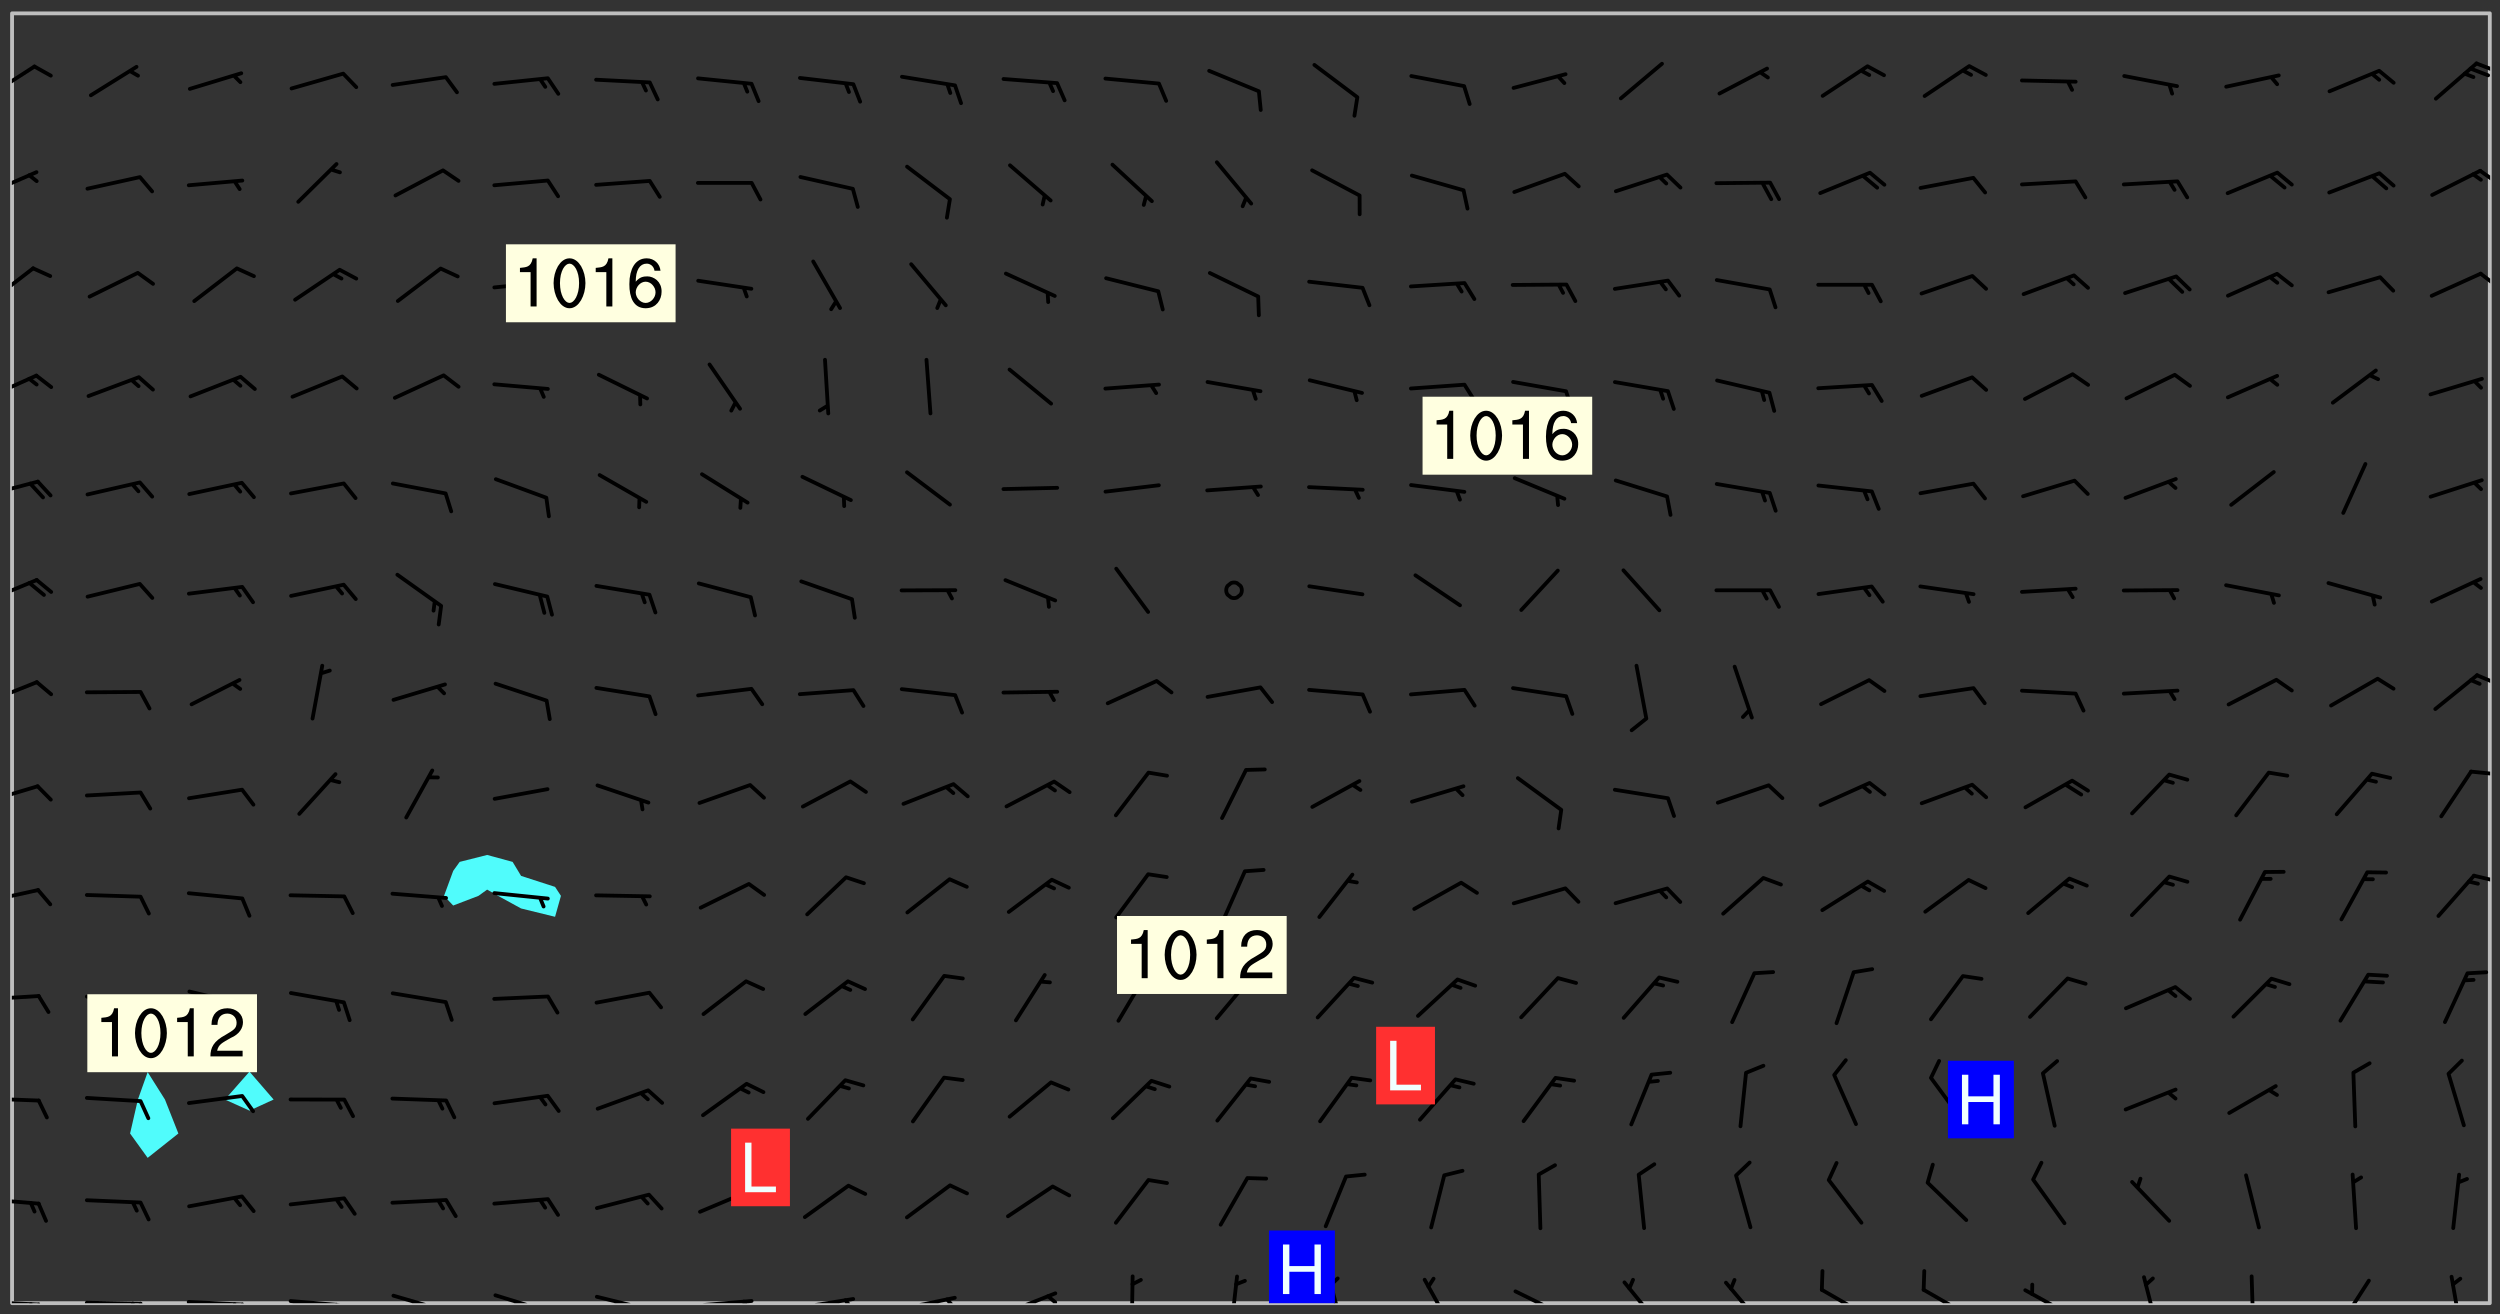 <svg xmlns="http://www.w3.org/2000/svg" role="img" xmlns:xlink="http://www.w3.org/1999/xlink" viewBox="142.45 309.95 326.84 171.84"><rect x="142.45" y="309.95" width="326.84" height="171.84" fill="#333333" stroke="none"/><defs><clipPath id="clip2"><path d="M 144 311.672 L 145 311.672 L 145 480.328 L 144 480.328 Z M 144 311.672"/></clipPath><clipPath id="clip3"><path d="M 144 311.672 L 468 311.672 L 468 480.328 L 144 480.328 Z M 144 311.672"/></clipPath><clipPath id="clip4"><path d="M 467 311.672 L 468 311.672 L 468 480.328 L 467 480.328 Z M 467 311.672"/></clipPath><clipPath id="clip5"><path d="M 144 479 L 148 479 L 148 480.328 L 144 480.328 Z M 144 479"/></clipPath><clipPath id="clip6"><path d="M 147 480 L 149 480 L 149 480.328 L 147 480.328 Z M 147 480"/></clipPath><clipPath id="clip7"><path d="M 146 480 L 148 480 L 148 480.328 L 146 480.328 Z M 146 480"/></clipPath><clipPath id="clip8"><path d="M 153 480 L 162 480 L 162 480.328 L 153 480.328 Z M 153 480"/></clipPath><clipPath id="clip9"><path d="M 160 480 L 163 480 L 163 480.328 L 160 480.328 Z M 160 480"/></clipPath><clipPath id="clip10"><path d="M 159 480 L 161 480 L 161 480.328 L 159 480.328 Z M 159 480"/></clipPath><clipPath id="clip11"><path d="M 166 479 L 175 479 L 175 480.328 L 166 480.328 Z M 166 479"/></clipPath><clipPath id="clip12"><path d="M 173 480 L 176 480 L 176 480.328 L 173 480.328 Z M 173 480"/></clipPath><clipPath id="clip13"><path d="M 172 480 L 174 480 L 174 480.328 L 172 480.328 Z M 172 480"/></clipPath><clipPath id="clip14"><path d="M 180 479 L 188 479 L 188 480.328 L 180 480.328 Z M 180 479"/></clipPath><clipPath id="clip15"><path d="M 187 480 L 189 480 L 189 480.328 L 187 480.328 Z M 187 480"/></clipPath><clipPath id="clip16"><path d="M 186 480 L 188 480 L 188 480.328 L 186 480.328 Z M 186 480"/></clipPath><clipPath id="clip17"><path d="M 193 479 L 201 479 L 201 480.328 L 193 480.328 Z M 193 479"/></clipPath><clipPath id="clip18"><path d="M 206 479 L 215 479 L 215 480.328 L 206 480.328 Z M 206 479"/></clipPath><clipPath id="clip19"><path d="M 220 479 L 228 479 L 228 480.328 L 220 480.328 Z M 220 479"/></clipPath><clipPath id="clip20"><path d="M 227 480 L 229 480 L 229 480.328 L 227 480.328 Z M 227 480"/></clipPath><clipPath id="clip21"><path d="M 233 479 L 241 479 L 241 480.328 L 233 480.328 Z M 233 479"/></clipPath><clipPath id="clip22"><path d="M 239 479 L 241 479 L 241 480.328 L 239 480.328 Z M 239 479"/></clipPath><clipPath id="clip23"><path d="M 246 479 L 255 479 L 255 480.328 L 246 480.328 Z M 246 479"/></clipPath><clipPath id="clip24"><path d="M 252 479 L 254 479 L 254 480.328 L 252 480.328 Z M 252 479"/></clipPath><clipPath id="clip25"><path d="M 260 479 L 268 479 L 268 480.328 L 260 480.328 Z M 260 479"/></clipPath><clipPath id="clip26"><path d="M 266 479 L 268 479 L 268 480.328 L 266 480.328 Z M 266 479"/></clipPath><clipPath id="clip27"><path d="M 273 478 L 281 478 L 281 480.328 L 273 480.328 Z M 273 478"/></clipPath><clipPath id="clip28"><path d="M 279 479 L 281 479 L 281 480.328 L 279 480.328 Z M 279 479"/></clipPath><clipPath id="clip29"><path d="M 290 476 L 291 476 L 291 480.328 L 290 480.328 Z M 290 476"/></clipPath><clipPath id="clip30"><path d="M 303 476 L 305 476 L 305 480.328 L 303 480.328 Z M 303 476"/></clipPath><clipPath id="clip31"><path d="M 315 476 L 319 476 L 319 480.328 L 315 480.328 Z M 315 476"/></clipPath><clipPath id="clip32"><path d="M 328 477 L 333 477 L 333 480.328 L 328 480.328 Z M 328 477"/></clipPath><clipPath id="clip33"><path d="M 340 478 L 348 478 L 348 480.328 L 340 480.328 Z M 340 478"/></clipPath><clipPath id="clip34"><path d="M 354 477 L 360 477 L 360 480.328 L 354 480.328 Z M 354 477"/></clipPath><clipPath id="clip35"><path d="M 367 477 L 373 477 L 373 480.328 L 367 480.328 Z M 367 477"/></clipPath><clipPath id="clip36"><path d="M 380 478 L 387 478 L 387 480.328 L 380 480.328 Z M 380 478"/></clipPath><clipPath id="clip37"><path d="M 393 478 L 401 478 L 401 480.328 L 393 480.328 Z M 393 478"/></clipPath><clipPath id="clip38"><path d="M 406 478 L 414 478 L 414 480.328 L 406 480.328 Z M 406 478"/></clipPath><clipPath id="clip39"><path d="M 422 476 L 425 476 L 425 480.328 L 422 480.328 Z M 422 476"/></clipPath><clipPath id="clip40"><path d="M 436 476 L 438 476 L 438 480.328 L 436 480.328 Z M 436 476"/></clipPath><clipPath id="clip41"><path d="M 448 477 L 453 477 L 453 480.328 L 448 480.328 Z M 448 477"/></clipPath><clipPath id="clip42"><path d="M 462 476 L 465 476 L 465 480.328 L 462 480.328 Z M 462 476"/></clipPath><clipPath id="clip43"><path d="M 144 466 L 148 466 L 148 468 L 144 468 Z M 144 466"/></clipPath><clipPath id="clip44"><path d="M 144 453 L 148 453 L 148 455 L 144 455 Z M 144 453"/></clipPath><clipPath id="clip45"><path d="M 144 439 L 148 439 L 148 441 L 144 441 Z M 144 439"/></clipPath><clipPath id="clip46"><path d="M 144 426 L 148 426 L 148 429 L 144 429 Z M 144 426"/></clipPath><clipPath id="clip47"><path d="M 465 424 L 468 424 L 468 426 L 465 426 Z M 465 424"/></clipPath><clipPath id="clip48"><path d="M 144 412 L 148 412 L 148 416 L 144 416 Z M 144 412"/></clipPath><clipPath id="clip49"><path d="M 465 410 L 468 410 L 468 412 L 465 412 Z M 465 410"/></clipPath><clipPath id="clip50"><path d="M 144 398 L 148 398 L 148 402 L 144 402 Z M 144 398"/></clipPath><clipPath id="clip51"><path d="M 466 397 L 468 397 L 468 400 L 466 400 Z M 466 397"/></clipPath><clipPath id="clip52"><path d="M 144 385 L 148 385 L 148 389 L 144 389 Z M 144 385"/></clipPath><clipPath id="clip53"><path d="M 144 372 L 148 372 L 148 375 L 144 375 Z M 144 372"/></clipPath><clipPath id="clip54"><path d="M 144 358 L 148 358 L 148 363 L 144 363 Z M 144 358"/></clipPath><clipPath id="clip55"><path d="M 144 344 L 148 344 L 148 350 L 144 350 Z M 144 344"/></clipPath><clipPath id="clip56"><path d="M 466 345 L 468 345 L 468 348 L 466 348 Z M 466 345"/></clipPath><clipPath id="clip57"><path d="M 144 332 L 148 332 L 148 336 L 144 336 Z M 144 332"/></clipPath><clipPath id="clip58"><path d="M 466 332 L 468 332 L 468 334 L 466 334 Z M 466 332"/></clipPath><clipPath id="clip59"><path d="M 144 318 L 148 318 L 148 323 L 144 323 Z M 144 318"/></clipPath><clipPath id="clip60"><path d="M 465 317 L 468 317 L 468 320 L 465 320 Z M 465 317"/></clipPath><clipPath id="clip61"><path d="M 308 470 L 317 470 L 317 480.328 L 308 480.328 Z M 308 470"/></clipPath><g id="surface461" clip-path="url(#clip1)"><path fill="#fff" fill-opacity="0" fill-rule="evenodd" d="M 0 0 L 1000 0 L 1000 1000 L 0 1000 Z M 0 0"/><path fill="#d3d3d3" fill-opacity="0" fill-rule="evenodd" d="M162.152 355.867L161.918 356.16 161.977 356.395 162.094 356.566 162.27 356.801 162.562 357.148 162.676 357.207 162.793 357.035 162.852 356.801 163.027 356.625 163.492 356.449 164.191 356.449 164.426 356.742 164.715 357.559 164.773 357.734 164.949 357.965 165.301 358.199 166 358.898 166.172 359.074 166.406 359.422 166.641 359.832 166.93 360.414 167.34 360.879 167.57 361.113 167.805 361.289 167.922 361.52 168.098 361.812 168.27 362.977 168.27 363.211 168.328 363.5 168.387 363.617 168.504 363.734 168.852 364.145 168.969 364.316 169.145 364.492 169.32 364.727 169.438 364.898 169.609 365.25 169.668 365.484 169.902 365.891 170.137 365.832 169.961 366.008 169.902 366.938 169.32 366.938 169.086 366.824 168.738 366.938 168.621 367.055 168.562 367.348 168.504 367.523 168.387 367.695 167.922 367.988 167.863 368.223 167.805 368.336 167.805 368.98 167.863 369.152 167.863 369.562 167.922 369.621 167.922 370.027 167.98 370.434 168.098 370.609 168.156 370.668 168.387 371.309 168.328 371.602 168.328 372.301 168.27 372.883 168.27 373.117 168.211 373.348 168.156 373.699 168.156 375.621 168.211 375.738 168.637 375.738 168.27 375.855 168.246 376.207 169.137 377.375 170.879 377.914 172.219 378.273 172.219 378.812 172.309 379.621 172.844 380.336 174.363 380.605 175.254 380.52 175.344 381.684 175.879 381.863 177.039 381.684 179.094 380.699 180.254 380.336 182.133 380.16 183.828 379.98 183.648 380.699 182.133 380.785 180.883 380.875 180.078 381.145 179.004 381.953 179.273 382.672 179.809 383.57 179.629 384.195 179.363 385.004 179.629 386.082 180.254 386.98 181.059 387.16 182.309 386.98 182.043 387.703 182.141 388.207 182.195 388.5 182.195 388.672 182.254 388.965 182.254 389.371 182.43 389.488 182.781 389.605 183.188 389.605 183.48 389.43 183.594 389.312 183.652 389.195 183.77 388.965 183.828 388.789 184.18 388.324 184.41 388.148 184.586 388.09 184.762 388.148 184.82 388.324 184.938 389.312 184.992 389.781 185.051 389.953 185.168 390.188 185.344 390.246 186.16 390.305 186.449 390.305 186.566 390.539 186.625 390.945 186.684 391.297 186.684 392.402 186.801 392.695 186.918 393.043 187.207 393.742 187.383 394.094 187.965 394.848 188.316 395.023 188.488 395.082 188.957 395.316 189.598 395.781 189.945 396.016 190.238 396.191 190.531 396.246 190.762 396.309 191.578 396.656 191.871 396.832 191.984 397.004 192.336 397.355 192.453 397.531 192.977 398.172 192.977 398.461 193.035 398.812 193.035 399.16 193.094 399.512 193.152 399.801 193.27 399.859 193.441 399.918 193.617 399.918 194.199 400.152 194.375 400.27 194.551 400.559 194.727 400.793 194.84 401.027 195.133 401.258 195.25 401.375 195.25 401.785 195.309 401.84 195.598 402.074 195.832 402.191 195.891 402.309 196.008 402.48 196.066 402.598 196.297 402.832 196.355 403.008 196.59 403.066 196.707 403.125 196.59 403.238 196.531 403.355 196.531 403.473 196.414 403.766 196.297 404.055 196.297 404.637 196.473 404.754 196.59 404.812 196.648 404.93 196.766 405.047 196.879 405.105 197.055 405.453 197.113 405.805 197.172 406.211 197.172 406.387 197.113 406.562 196.996 407.262 196.996 407.434 197.113 407.609 197.406 407.902 197.812 407.902 197.988 408.02 198.105 408.191 198.223 408.484 198.223 408.719 197.695 408.719 197.465 408.484 197.23 408.484 197.055 408.543 196.996 409.242 197.055 409.59 197.172 409.766 197.348 410.176 197.465 410.406 197.754 410.875 197.93 410.93 198.453 410.93 198.688 410.988 199.445 411.629 199.504 411.922 199.504 412.156 199.562 412.215 199.793 412.562 199.793 412.914 199.676 413.086 199.676 413.379 199.969 413.668 200.262 413.844 200.434 413.902 200.727 414.078 201.02 414.195 201.602 414.602 201.891 414.836 202.184 415.012 202.402 415.172 202.418 415.184 202.648 415.359 203.289 415.883 203.465 416.117 203.582 416.293 203.758 416.469 203.871 416.641 203.871 417.281 203.988 417.457 204.457 417.574 205.039 417.691 205.273 417.75 205.504 417.863 205.797 417.98 205.91 418.039 206.496 418.391 206.785 418.562 206.961 418.625 207.137 418.68 207.312 418.738 208.012 419.09 208.301 419.266 208.535 419.32 208.824 419.496 209.059 419.613 209.699 420.02 209.992 420.137 210.164 420.195 210.398 420.254 210.809 420.312 211.039 420.371 211.273 420.488 211.332 420.66 210.922 420.836 211.391 420.895 211.449 421.188 211.562 421.422 211.738 421.477 211.973 421.535 212.148 421.594 212.555 421.711 213.195 421.945 213.312 422.117 213.371 422.352 213.371 422.527 213.312 422.645 213.254 423.051 213.488 423.285 213.605 423.344 213.953 423.461 214.594 423.691 214.77 423.809 215.059 423.926 215.234 424.102 215.469 424.566 216.051 425.672 216.227 425.848 216.574 426.023 216.75 426.141 217.102 426.258 218.148 426.781 218.383 426.84 218.848 426.953 219.141 427.012 219.605 427.188 220.363 427.77 220.598 428.004 220.945 428.469 221.121 428.645 221.41 428.879 222.227 429.578 222.52 429.754 222.809 430.043 223.102 430.219 223.395 430.508 224.09 431.148 224.266 431.324 224.559 431.559 224.848 431.793 225.316 432.082 225.957 432.664 226.305 432.898 226.539 433.191 226.887 433.539 227.238 434.004 228.172 434.996 228.52 435.402 228.637 435.578 228.871 435.637 228.984 435.754 229.629 435.93 229.859 436.043 230.094 436.102 230.387 436.277 230.617 436.395 231.551 437.094 231.957 437.5 232.191 437.676 232.598 437.852 232.832 437.969 233.648 438.316 233.996 438.551 234.23 438.668 234.523 438.957 234.754 439.074 235.512 439.426 235.863 439.598 236.094 439.656 236.387 439.773 236.621 439.832 237.492 440.008 238.309 440.008 238.777 440.238 238.949 440.297 239.824 440.996 240.289 441.113 240.582 441.172 240.758 441.23 240.988 441.289 241.457 441.348 241.805 441.406 242.156 441.465 242.562 441.523 242.855 441.523 243.027 441.582 243.027 441.812 243.203 441.988 243.496 441.988 243.844 442.047 244.195 442.105 244.895 442.223 245.535 442.223 246 441.988 246.293 441.812 246.465 441.695 246.875 441.523 247.164 441.348 248.098 440.883 248.566 440.59 249.09 440.297 249.555 440.125 250.02 439.949 251.07 439.484 251.359 439.367 251.77 439.25 252.059 439.133 252.586 438.957 254.102 438.258 254.684 437.91 254.973 437.852 255.266 437.793 255.613 437.676 256.488 437.445 256.84 437.328 256.953 437.328 257.188 437.27 258.062 437.035 258.297 436.977 259.109 436.977 259.461 436.918 260.277 436.801 260.449 436.742 260.801 436.688 261.094 436.629 261.324 436.57 262.141 436.395 262.316 436.336 262.664 436.336 262.898 436.277 263.363 436.16 264.121 435.988 264.355 435.93 264.703 435.93 265.113 435.812 265.402 435.754 266.688 435.695 266.977 435.695 267.387 435.637 267.617 435.578 267.793 435.578 268.668 435.461 269.074 435.461 269.484 435.344 269.832 435.344 270.184 435.23 271.055 435.172 272.805 435.172 273.852 435.461 274.262 435.578 274.551 435.695 274.902 435.812 275.191 435.93 276.242 436.102 276.531 436.16 276.824 436.16 277.117 436.219 277.289 436.277 277.699 436.336 277.871 436.395 277.988 436.453 278.105 436.453 278.223 436.512 278.574 436.57 278.688 436.57 279.098 436.637 281.02 437.031 282.945 437.426 284.465 437.875 286.16 438.594 288.305 439.398 289.91 438.68 291.34 437.875 292.5 436.797 293.75 436.348 296.785 435.629 298.66 435.27 300.805 433.922 303.039 432.668 305.539 431.41 307.234 430.961 309.02 430.781 310.18 430.512 310.805 431.051 312.145 430.781 312.859 429.793 313.844 428.449 314.289 428.27 315.094 427.91 316.969 427.371 318.754 426.922 320.004 426.652 321.164 426.562 322.863 426.473 324.824 426.203 326.074 426.113 326.613 426.113 327.238 426.023 328.129 426.023 330.273 425.844 332.684 425.664 335.273 425.574 336.969 425.754 338.578 425.844 340.008 426.203 341.168 426.922 343.043 427.91 344.203 429.438 344.469 430.152 345.098 430.242 345.453 431.141 345.988 431.68 346.523 433.207 347.598 433.566 348.133 433.566 347.328 434.102 347.418 435.809 348.133 438.504 349.023 439.309 349.918 440.297 350.633 441.555 352.418 442.094 353.938 441.914 354.293 443.258 355.902 442.453 356.883 441.914 357.152 442.184 357.469 441.969 357.688 441.824 358.488 442.273 358.938 441.914 359.293 441.914 359.828 441.645 360.367 440.926 360.902 440.656 361.527 439.668 362.688 440.117 363.527 440.488 364.922 441.105 366.617 440.926 368.223 440.926 370.008 441.016 370.188 439.309 370.723 437.965 371.527 438.234 372.02 439.082 372.422 439.488 372.332 440.027 372.332 440.387 373.047 440.836 373.758 440.566 375.188 440.566 375.547 441.555 375.992 442.812 376.707 444.156 377.957 444.785 379.652 445.414 380.367 445.234 380.547 444.695 381.527 444.605 381.977 444.965 382.062 446.223 381.797 446.852 381.262 447.031 381.262 447.57 381.977 448.555 382.242 449.094 383.227 450.082 384.027 451.16 383.762 451.52 383.672 452.418 383.047 454.75 382.691 456.816 382.602 458.609 382.422 459.328 382.332 459.867 382.332 461.305 381.352 463.188 380.992 464.895 380.457 465.793 379.652 466.961 379.387 467.5 381.441 468.754 381.527 469.113 381.172 469.652 381.082 469.473 381.082 470.281 381.172 471.719 380.727 472.434 379.652 472.527 379.387 473.242 379.922 474.141 380.727 474.859 381.887 475.668 383.227 475.938 383.672 476.297 383.316 476.746 381.527 476.656 380.277 476.207 379.562 475.488 378.938 475.398 378.762 478.988 378.574 480.297 467.934 480.297 467.934 311.703 412.664 311.703 412.664 360.785 413.426 360.91 416.715 361.453 418.738 364.289 418.738 367.043 421.09 367.375 423.438 367.707 427.488 367.707 426.109 371.867 424.086 372.574 422.062 373.277 421.52 373.621 418.926 375.238 418.738 375.355 416.715 373.277 415.984 370.535 413.312 368.457 411.938 364.957 411.871 364.875 409.914 362.203 412.664 360.785 412.664 311.703 294.422 311.703 294.422 403.117 294.539 403.148 294.672 403.16 294.746 403.234 294.852 403.281 294.941 403.34 295.027 403.398 295.117 403.457 295.414 403.754 295.473 403.844 295.504 403.961 295.531 404.078 295.547 404.215 295.516 404.332 295.457 404.422 295.398 404.508 295.355 404.613 295.309 404.715 295.281 404.836 295.281 404.98 295.457 405.25 295.605 405.398 295.68 405.484 295.754 405.559 295.797 405.664 295.859 405.754 295.918 405.84 295.961 405.945 296.02 406.035 296.066 406.137 296.109 406.242 296.168 406.328 296.285 406.508 296.359 406.582 296.422 406.668 296.48 406.758 296.523 406.863 296.582 406.953 296.641 407.039 296.703 407.129 296.762 407.219 296.805 407.32 296.922 407.5 296.996 407.574 297.055 407.66 297.129 407.734 297.219 407.793 297.324 407.84 297.473 407.84 297.605 407.824 297.738 407.84 297.84 407.793 297.914 407.719 297.961 407.617 297.945 407.484 297.945 407.336 297.898 407.23 297.871 407.113 297.824 407.012 297.797 406.891 297.754 406.789 297.691 406.699 297.648 406.598 297.605 406.492 297.574 406.375 297.559 406.242 297.547 406.105 297.633 406.047 297.691 405.961 297.812 405.93 297.855 406.035 297.871 406.168 297.871 406.285 297.93 406.387 297.988 406.477 298.078 406.535 298.227 406.684 298.285 406.773 298.328 406.879 298.316 406.98 298.402 407.039 298.508 407.086 298.594 407.145 298.684 407.203 298.758 407.277 298.641 407.305 298.535 407.352 298.449 407.41 298.375 407.484 298.316 407.574 298.254 407.66 298.227 407.781 298.18 407.883 298.137 407.988 298.105 408.105 298.094 408.238 298.078 408.371 298.078 408.52 298.105 408.637 298.152 408.742 298.195 408.844 298.254 408.934 298.328 409.008 298.418 409.066 298.492 409.141 298.582 409.199 298.641 409.289 298.684 409.395 298.73 409.496 298.848 409.527 298.98 409.543 299.129 409.543 299.246 409.512 299.352 409.555 299.395 409.66 299.441 409.762 299.469 409.883 299.5 410 299.527 410.117 299.559 410.238 299.586 410.355 299.691 410.398 299.793 410.445 299.926 410.43 300.074 410.578 300.137 410.664 300.211 410.738 300.281 410.812 300.371 410.875 300.477 410.918 300.578 410.961 300.695 410.992 300.832 411.008 300.949 410.977 301.023 410.902 301.051 410.785 301.039 410.652 301.008 410.531 300.98 410.414 301.023 410.309 301.141 410.309 301.23 410.371 301.348 410.398 301.496 410.398 301.629 410.414 301.777 410.414 301.91 410.43 302.043 410.414 302.191 410.414 302.324 410.398 302.457 410.387 302.594 410.398 302.711 410.371 302.844 410.355 303.035 410.297 302.977 410.473 302.961 410.605 302.934 410.727 302.918 410.859 302.859 410.945 302.727 410.961 302.621 411.008 302.516 411.051 302.398 411.082 302.281 411.109 302.016 411.141 301.867 411.141 301.734 411.156 301.66 411.23 301.719 411.316 301.867 411.465 301.984 411.645 302.059 411.715 302.148 411.777 302.238 411.836 302.324 411.895 302.414 411.953 302.516 411.996 302.621 412.059 302.727 412.102 302.812 412.16 302.918 412.207 303.02 412.25 303.199 412.367 303.258 412.457 303.215 412.559 303.168 412.664 303.184 412.797 303.406 413.02 303.465 413.109 303.508 413.211 303.539 413.332 303.582 413.434 303.598 413.566 303.629 413.684 303.641 413.82 303.672 413.938 303.82 414.086 303.922 414.129 304.027 414.172 304.145 414.203 304.277 414.219 304.414 414.234 304.531 414.234 304.648 414.203 304.738 414.145 304.781 414.039 304.828 413.938 304.871 413.832 304.902 413.715 304.914 413.582 304.914 413.434 304.902 413.301 304.887 413.168 304.855 413.051 304.812 412.945 304.766 412.84 304.723 412.738 304.68 412.633 304.664 412.5 304.68 412.367 304.707 412.25 304.738 412.133 304.766 412.012 304.812 411.91 304.902 411.852 304.988 411.789 305.062 411.715 305.152 411.656 305.375 411.434 305.434 411.348 305.508 411.273 305.625 411.094 305.684 411.008 305.684 410.859 305.609 410.785 305.508 410.738 305.402 410.695 305.301 410.652 305.242 410.562 305.195 410.457 305.168 410.34 305.258 410.281 305.375 410.25 305.477 410.207 305.656 410.09 305.805 409.941 305.816 409.809 305.805 409.703 305.715 409.645 305.582 409.66 305.434 409.66 305.301 409.676 305.168 409.66 305.047 409.629 304.961 409.57 304.887 409.496 304.828 409.406 304.766 409.32 304.648 409.141 304.59 409.055 304.621 408.934 304.707 408.875 304.828 408.844 304.887 408.758 304.887 408.637 304.855 408.52 304.797 408.43 304.738 408.344 304.691 408.238 304.664 408.121 304.648 407.988 304.707 407.898 304.781 407.824 304.871 407.766 304.988 407.586 305.062 407.512 305.121 407.426 305.27 407.277 305.391 407.246 305.523 407.23 305.656 407.246 305.73 407.32 305.773 407.426 305.789 407.559 305.758 407.676 305.641 407.707 305.508 407.719 305.359 407.867 305.316 407.973 305.27 408.074 305.242 408.195 305.211 408.312 305.211 408.461 305.242 408.578 305.285 408.684 305.344 408.773 305.418 408.844 305.492 408.918 305.609 408.949 305.73 408.977 305.848 408.949 305.98 408.934 306.098 408.934 306.188 408.992 306.262 409.066 306.309 409.172 306.367 409.258 306.469 409.305 306.602 409.32 306.707 409.363 306.793 409.422 306.781 409.527 306.707 409.602 306.527 409.719 306.469 409.809 306.379 409.867 306.309 409.941 306.234 410.016 306.172 410.105 306.145 410.223 306.129 410.355 306.145 410.488 306.129 410.621 306.129 410.77 306.145 410.902 306.172 411.02 306.203 411.141 306.277 411.215 306.367 411.273 306.453 411.332 306.543 411.391 306.66 411.422 306.66 411.508 306.559 411.555 306.469 411.613 306.203 411.645 306.086 411.672 305.938 411.672 305.832 411.715 305.73 411.762 305.672 411.852 305.609 412.086 305.598 412.219 305.566 412.34 305.551 412.473 305.551 412.766 305.539 412.898 305.551 413.035 305.566 413.168 305.699 413.184 305.832 413.195 305.953 413.227 306.039 413.285 306.113 413.359 306.16 413.465 306.203 413.566 306.219 413.699 306.219 414.145 306.203 414.277 306.203 414.723 306.234 414.988 306.262 415.105 306.277 415.238 306.309 415.355 306.395 415.566 306.426 415.832 306.426 415.98 306.395 416.098 306.367 416.215 306.336 416.336 306.309 416.453 306.277 416.57 306.246 416.691 306.234 416.824 306.219 416.957 306.309 417.016 306.426 416.984 306.527 417 306.574 417.105 306.543 417.371 306.543 417.812 306.5 417.918 306.453 418.023 306.41 418.125 306.367 418.23 306.309 418.316 306.277 418.438 306.234 418.555 306.203 418.672 306.188 418.805 306.203 418.938 306.262 419.027 306.367 419.074 306.453 419.133 306.512 419.219 306.5 419.355 306.469 419.473 306.426 419.574 306.426 420.02 306.41 420.152 306.41 420.301 306.379 420.418 306.336 420.523 306.309 420.641 306.262 420.746 306.219 420.848 306.188 420.969 306.16 421.086 306.129 421.219 306.098 421.336 306.07 421.453 306.027 421.559 305.996 421.676 305.965 421.797 305.953 421.93 305.938 422.062 305.938 422.359 305.965 422.477 305.965 422.625 306.012 423.023 306.039 423.141 306.098 423.23 306.219 423.262 306.367 423.262 306.5 423.246 306.559 423.336 306.559 423.453 306.5 423.543 306.41 423.602 306.309 423.645 306.203 423.691 306.113 423.75 306.027 423.809 305.891 423.824 305.773 423.793 305.641 423.777 305.539 423.824 305.477 423.91 305.465 424.047 305.449 424.18 305.418 424.297 305.391 424.414 305.375 424.547 305.344 424.668 305.344 424.965 305.359 425.098 305.391 425.215 305.391 425.363 305.402 425.496 305.402 425.645 305.375 425.762 305.328 425.863 305.301 425.984 305.27 426.102 305.211 426.191 305.137 426.266 305.035 426.309 304.93 426.355 304.812 426.383 304.691 426.414 304.59 426.367 304.648 426.281 304.754 426.234 304.781 426.117 304.812 426 304.84 425.879 304.871 425.762 304.871 425.613 304.887 425.48 304.855 425.363 304.812 425.258 304.707 425.273 304.633 425.348 304.531 425.391 304.441 425.453 304.367 425.527 304.324 425.629 304.309 425.762 304.277 425.879 304.25 426 304.219 426.117 304.191 426.234 304.16 426.355 304.133 426.473 304.102 426.59 304.059 426.695 303.969 426.754 303.879 426.754 303.762 426.723 303.73 426.637 303.746 426.5 303.715 426.383 303.715 426.234 303.703 426.102 303.703 425.953 303.641 425.719 303.613 425.598 303.57 425.496 303.523 425.391 303.465 425.305 303.406 425.215 303.363 425.109 303.301 425.023 303.152 424.875 303.082 424.801 302.977 424.754 302.871 424.711 302.77 424.668 302.473 424.371 302.383 424.297 302.297 424.238 302.191 424.195 302.102 424.133 302.016 424.074 301.91 424.031 301.82 423.973 301.734 423.91 301.66 423.84 301.555 423.793 301.469 423.734 301.363 423.691 301.273 423.629 301.172 423.586 301.066 423.543 300.98 423.484 300.875 423.438 300.77 423.395 300.668 423.348 300.578 423.289 300.477 423.246 300.371 423.203 300.281 423.141 300.164 423.113 300.031 423.098 299.898 423.113 299.75 423.113 299.617 423.129 299.5 423.098 299.41 423.039 299.336 422.965 299.246 422.906 299.145 422.859 298.996 422.859 298.875 422.832 298.773 422.789 298.699 422.715 298.582 422.535 298.492 422.477 298.391 422.434 298.301 422.371 298.195 422.328 298.105 422.27 298.02 422.211 297.914 422.164 297.855 422.078 297.797 421.988 297.754 421.883 297.707 421.781 297.633 421.707 297.547 421.648 297.473 421.574 297.383 421.516 297.16 421.293 297.117 421.188 297.086 420.922 297.191 420.879 297.336 420.879 297.441 420.922 297.516 420.996 297.605 421.055 297.691 421.113 297.797 421.16 297.887 421.219 298.035 421.367 298.105 421.441 298.254 421.59 298.316 421.676 298.391 421.75 298.477 421.809 298.551 421.883 298.641 421.945 298.73 422.004 298.816 422.062 299.086 422.238 299.188 422.285 299.293 422.328 299.395 422.371 299.441 422.297 299.5 422.211 299.574 422.137 299.645 422.062 299.75 422.105 299.824 422.18 299.883 422.27 299.926 422.371 299.973 422.477 300.016 422.582 300.137 422.609 300.254 422.582 300.328 422.492 300.371 422.387 300.43 422.297 300.504 422.223 300.609 422.18 300.727 422.152 300.859 422.164 300.949 422.223 301.098 422.371 301.156 422.461 301.199 422.566 301.246 422.668 301.289 422.773 301.332 422.875 301.438 422.922 301.543 422.965 301.676 422.98 301.762 422.922 301.82 422.832 301.895 422.758 302 422.715 302.117 422.742 302.223 422.789 302.324 422.832 302.43 422.875 302.531 422.922 302.711 423.039 302.711 423.156 302.695 423.289 302.711 423.422 302.727 423.559 302.785 423.645 302.887 423.691 303.008 423.719 303.125 423.75 303.273 423.75 303.391 423.719 303.449 423.629 303.629 423.512 303.688 423.422 303.762 423.348 303.82 423.262 303.938 423.082 304.117 422.965 304.234 422.996 304.324 423.055 304.367 423.129 304.352 423.262 304.352 423.379 304.441 423.438 304.59 423.438 304.723 423.422 304.855 423.41 305.121 423.379 305.227 423.336 305.344 423.305 305.465 423.277 305.539 423.203 305.609 423.129 305.672 423.039 305.656 422.934 305.609 422.832 305.508 422.789 305.402 422.773 305.285 422.801 305.02 422.832 304.871 422.832 304.797 422.758 304.707 422.699 304.59 422.668 304.473 422.641 304.34 422.625 304.191 422.625 304.059 422.641 303.762 422.641 303.656 422.594 303.508 422.445 303.465 422.344 303.406 422.254 303.629 422.031 303.715 421.973 303.82 421.93 303.938 421.898 304.07 421.883 304.203 421.898 304.34 421.914 304.441 421.957 304.574 421.945 304.664 421.883 304.766 421.84 304.828 421.75 304.781 421.648 304.691 421.59 304.574 421.559 304.473 421.516 304.414 421.426 304.352 421.336 304.352 421.219 304.367 421.086 304.473 421.039 304.547 420.969 304.547 420.848 304.457 420.789 304.426 420.672 304.516 420.613 304.59 420.539 304.633 420.434 304.691 420.344 304.738 420.242 304.754 420.109 304.754 419.961 304.707 419.855 304.664 419.754 304.574 419.695 304.441 419.68 304.34 419.637 304.203 419.621 304.086 419.59 303.641 419.59 303.508 419.574 303.375 419.562 303.242 419.547 303.125 419.516 302.977 419.516 302.844 419.5 302.711 419.488 302.445 419.457 302.324 419.414 302.238 419.355 302.164 419.281 302.164 419.133 302.176 419 302.281 418.953 302.383 418.91 302.516 418.895 302.668 418.895 302.801 418.879 303.094 418.879 303.215 418.91 303.316 418.953 303.406 419.012 303.641 419.074 303.762 419.027 303.852 418.969 303.953 418.926 304.086 418.91 304.191 418.953 304.293 419 304.426 419.012 304.547 418.984 304.691 418.984 304.812 418.953 304.93 418.926 305.035 418.879 305.109 418.805 305.195 418.746 305.344 418.598 305.402 418.512 305.449 418.406 305.477 418.289 305.492 418.184 305.391 418.141 305.301 418.082 305.184 418.051 305.078 418.008 304.988 417.945 304.914 417.859 304.84 417.785 304.738 417.742 304.633 417.695 304.531 417.652 304.473 417.562 304.426 417.461 304.34 417.25 304.277 417.164 304.219 417.074 304.145 417 304.059 416.941 303.789 416.941 303.672 416.973 303.582 417.031 303.48 417.074 303.348 417.09 303.242 417.074 303.215 416.957 303.152 416.867 303.035 416.836 302.934 416.793 302.785 416.645 302.754 416.527 302.738 416.422 302.812 416.348 302.992 416.23 303.109 416.203 303.227 416.172 303.363 416.188 303.465 416.23 303.57 416.273 303.672 416.32 303.777 416.363 303.895 416.395 304.027 416.41 304.145 416.438 304.277 416.453 304.383 416.438 304.473 416.379 304.398 416.305 304.293 416.262 304.219 416.188 304.145 416.098 303.996 415.949 303.91 415.891 303.82 415.832 303.746 415.758 303.656 415.699 303.555 415.652 303.434 415.625 303.332 415.578 303.227 415.535 303.109 415.504 303.008 415.461 302.887 415.43 302.738 415.43 302.621 415.461 302.516 415.504 302.43 415.566 302.25 415.684 302.164 415.742 302.074 415.801 301.969 415.848 301.883 415.906 301.777 415.949 301.676 415.992 301.57 416.039 301.496 416.113 301.438 416.203 301.379 416.289 301.332 416.395 301.273 416.48 301.199 416.555 301.066 416.543 300.949 416.512 300.832 416.512 300.758 416.586 300.668 416.645 300.594 416.719 300.504 416.777 300.418 416.836 300.312 416.883 300.211 416.926 300.074 416.941 299.973 416.898 299.824 416.75 299.719 416.703 299.633 416.703 299.527 416.75 299.426 416.793 299.305 416.824 299.188 416.793 299.113 416.719 299.113 416.602 299.145 416.48 299.219 416.41 299.277 416.32 299.352 416.246 299.469 416.215 299.574 416.172 299.867 416.172 300 416.156 300.137 416.141 300.238 416.098 300.328 416.039 300.43 415.992 300.52 415.934 300.652 415.922 300.742 415.98 300.875 415.992 300.965 415.934 301.051 415.875 301.156 415.832 301.246 415.773 301.332 415.711 301.422 415.652 301.57 415.504 301.629 415.418 301.688 415.328 301.793 415.285 301.926 415.27 302.043 415.297 302.164 415.328 302.223 415.27 302.281 415.18 302.312 414.914 302.34 414.797 302.445 414.809 302.578 414.824 302.68 414.781 302.77 414.723 302.828 414.633 302.902 414.559 302.961 414.469 303.008 414.367 303.02 414.234 303.008 414.102 302.961 413.996 302.812 413.848 302.754 413.758 302.695 413.672 302.652 413.566 302.652 413.121 302.668 412.988 302.668 412.84 302.68 412.707 302.621 412.648 302.531 412.707 302.43 412.664 302.25 412.547 302.164 412.488 302.102 412.398 302.043 412.309 301.969 412.234 301.883 412.176 301.762 412.207 301.66 412.219 301.555 412.266 301.469 412.324 301.363 412.367 301.215 412.516 301.125 412.574 301.039 412.633 300.949 412.695 300.844 412.738 300.711 412.754 300.711 412.633 300.816 412.59 300.934 412.559 301.008 412.488 301.051 412.383 301.051 412.234 301.023 412.117 300.875 411.969 300.742 411.953 300.594 411.953 300.477 411.984 300.371 412.027 300.27 412.07 300.18 412.133 300.062 412.16 299.988 412.086 300 411.953 299.957 411.852 299.914 411.746 299.824 411.688 299.707 411.715 299.586 411.746 299.469 411.777 299.367 411.82 299.246 411.852 299.145 411.895 299.039 411.938 298.949 411.996 298.848 412.012 298.848 411.895 298.863 411.762 298.805 411.672 298.73 411.715 298.582 411.863 298.523 411.953 298.449 412.027 298.402 412.133 298.359 412.234 298.285 412.309 298.227 412.398 298.152 412.473 298.094 412.559 298.02 412.633 297.93 412.695 297.855 412.766 297.781 412.84 297.68 412.855 297.547 412.871 297.441 412.828 297.441 412.707 297.59 412.559 297.633 412.457 297.691 412.367 297.738 412.266 297.781 412.16 297.84 412.07 297.871 411.953 297.914 411.852 297.945 411.73 297.973 411.613 298.02 411.508 298.062 411.406 298.105 411.301 298.18 411.23 298.27 411.168 298.359 411.109 298.461 411.066 298.758 411.066 299.023 411.035 299.129 410.992 299.055 410.918 298.938 410.887 298.832 410.844 298.742 410.785 298.641 410.738 298.551 410.68 298.449 410.637 298.344 410.594 298.254 410.531 298.168 410.473 298.062 410.43 297.961 410.387 297.84 410.355 297.723 410.324 297.621 410.281 297.5 410.25 297.398 410.207 297.309 410.148 297.266 410.043 297.25 409.91 297.352 409.867 297.484 409.852 297.621 409.867 297.754 409.852 297.855 409.809 297.914 409.719 297.93 409.613 297.84 409.555 297.766 409.48 297.664 409.438 297.574 409.379 297.426 409.23 297.383 409.125 297.367 408.992 297.367 408.699 297.309 408.609 297.219 408.551 297.145 408.477 297.102 408.371 297.07 408.254 297.012 408.164 296.938 408.09 296.82 408.062 296.746 407.988 296.656 407.93 296.566 407.867 296.48 407.809 296.406 407.734 296.348 407.648 296.301 407.543 296.215 407.484 296.066 407.336 295.871 407.277 295.738 407.293 295.637 407.336 295.562 407.41 295.516 407.512 295.473 407.617 295.414 407.707 295.355 407.793 295.059 408.09 294.969 408.148 294.883 408.148 294.82 408.062 294.777 407.957 294.809 407.84 294.867 407.75 294.895 407.633 294.883 407.5 294.793 407.438 294.688 407.484 294.57 407.512 294.453 407.543 294.184 407.719 294.082 407.766 293.965 407.793 293.859 407.84 293.77 407.898 293.668 407.941 293.609 407.855 293.562 407.75 293.578 407.617 293.625 407.512 293.695 407.438 293.77 407.367 293.828 407.277 293.828 407.129 293.785 407.023 293.547 407.023 293.445 407.07 293.414 407.188 293.387 407.305 293.355 407.426 293.281 407.469 293.148 407.484 293.074 407.438 293.031 407.336 292.988 407.23 292.941 407.129 292.898 407.023 292.777 407.055 292.676 407.098 292.543 407.113 292.426 407.145 292.32 407.188 292.23 407.246 292.129 407.293 292.008 407.32 291.875 407.336 291.773 407.293 291.715 407.203 291.668 407.098 291.625 406.996 291.582 406.891 291.582 406.773 291.641 406.684 291.727 406.625 291.906 406.508 292.008 406.461 292.113 406.418 292.219 406.359 292.32 406.316 292.41 406.254 292.512 406.211 292.617 406.152 292.719 406.105 292.809 406.047 292.914 406.004 293.016 405.961 293.105 405.898 293.207 405.855 293.344 405.84 293.461 405.871 293.562 405.914 293.684 405.945 293.785 405.988 293.891 406.035 293.992 406.078 294.098 406.121 294.199 406.168 294.305 406.211 294.406 406.254 294.512 406.301 294.598 406.359 294.703 406.402 294.82 406.434 294.926 406.477 295.027 406.523 295.117 406.582 295.223 406.625 295.324 406.668 295.43 406.715 295.547 406.742 295.648 406.789 295.77 406.816 295.918 406.816 296.004 406.758 296.02 406.656 296.078 406.566 296.051 406.449 295.977 406.375 295.859 406.195 295.785 406.121 295.695 406.047 295.516 405.93 295.43 405.871 295.324 405.828 295.223 405.781 294.953 405.605 294.895 405.516 294.82 405.441 294.762 405.352 294.719 405.25 294.688 405.133 294.672 404.996 294.672 404.434 294.66 404.301 294.645 404.168 294.613 404.051 294.598 403.918 294.586 403.785 294.555 403.664 294.332 403.441 294.273 403.355 294.258 403.25 294.289 403.133 294.422 403.117 294.422 311.703 172.992 311.703 172.992 313.156 172.934 313.391 172.582 314.441 172.41 314.965 172.293 315.312 172.117 315.723 172 315.895 171.766 316.188 171.535 316.246 171.184 316.246 171.066 316.305 170.836 316.711 170.836 317.004 170.953 317.18 171.184 317.41 171.301 317.645 171.941 318.402 172.234 318.867 172.41 319.102 172.641 319.453 172.875 319.801 173.516 320.617 173.691 321.082 173.863 321.492 173.98 322.188 174.156 322.656 174.273 324.055 174.332 324.52 174.332 325.395 174.449 326.441 174.449 331.223 174.391 331.688 174.039 332.969 173.863 333.492 173.75 333.902 173.398 334.832 172.934 336 172.699 336.582 172.582 336.758 172.41 337.105 172.234 337.512 171.883 338.328 171.824 338.621 171.711 338.914 171.594 339.203 171.535 339.379 171.418 340.254 171.359 340.66 171.301 340.777 171.242 340.953 171.184 341.125 170.953 341.652 170.836 341.824 170.836 342.059 170.719 342.293 170.66 342.465 170.484 343.051 170.484 343.34 170.426 343.516 170.426 343.809 170.367 343.922 170.309 344.449 170.309 344.621 170.254 344.855 170.254 347.477 170.078 348.293 169.961 348.469 169.785 348.703 169.668 348.875 169.555 349.109 168.969 350.043 168.738 350.332 168.445 350.797 168.27 351.031 167.98 351.383 167.629 352.082 167.516 352.312 167.34 352.723 167.164 352.953 166.758 353.48 165.941 354.18 165.648 354.352 165.359 354.586 165.184 354.703 165.008 354.879 164.484 355.285 163.957 355.461 163.785 355.637 163.551 355.691 162.91 355.867 162.152 355.867M174.363 386.891L173.289 387.34 173.648 388.234 174.898 387.52 175.344 386.98 174.363 386.891"/><path fill="#d3d3d3" fill-opacity="0" fill-rule="evenodd" d="M201.508 416.598L200.613 416.598 201.062 417.227 202.043 417.586 202.848 417.496 203.293 416.508 203.117 416.598 202.402 416.242 201.508 416.598M356.129 475.668L356.07 475.145 356.07 474.852 356.184 474.559 356.242 474.328 356.711 473.859 356.824 473.859 356.941 473.746 357.059 473.688 357.234 473.688 357.469 473.629 357.816 473.629 358.051 473.688 358.168 473.746 358.398 473.918 358.457 474.094 358.574 474.676 358.574 474.969 358.457 475.145 358.285 475.434 358.109 475.609 357.582 476.133 357.352 476.367 357.234 476.426 357.059 476.426 356.941 476.367 356.535 476.074 356.359 475.957 356.242 475.898 356.184 475.785 356.129 475.668M362.77 464.711L362.711 464.539 362.711 463.43 362.77 463.258 362.945 463.199 363.117 463.141 363.293 463.141 363.527 463.082 363.645 463.141 363.703 463.84 363.645 464.012 363.527 464.188 363.41 464.246 363.176 464.77 363.062 464.828 362.828 464.828 362.77 464.711M372.383 450.32L372.266 450.145 372.266 449.445 372.559 448.57 372.676 448.398 372.852 448.047 372.965 447.816 373.082 447.523 373.434 446.766 373.551 446.535 373.723 446.301 373.898 446.301 374.016 446.242 374.656 446.242 374.773 446.301 375.008 446.535 375.18 446.648 375.531 446.941 375.648 447.059 375.762 447.234 375.762 447.348 375.879 447.406 375.996 447.523 375.996 448.223 375.938 448.398 375.938 448.629 375.879 448.805 375.531 449.855 375.414 450.086 375.297 450.32 375.18 450.379 374.949 450.613 374.309 450.902 373.434 450.902 373.023 450.785 372.383 450.32"/><path fill="none" stroke="#bebebe" stroke-linecap="round" stroke-linejoin="round" stroke-miterlimit="10" stroke-width=".5" d="M 431.957 354.305 L 108.027 354.305 L 108.027 185.68 L 431.957 185.68 L 431.957 354.305" transform="matrix(1 0 0 -1 36 666)"/><g clip-path="url(#clip2)"><path fill="#fff" fill-opacity="0" fill-rule="evenodd" d="M 144 475.891 L 144 480.328 L 144.004 480.328 L 144 480.328 L 144 311.672 L 144.004 311.672 L 144 311.672 L 144 475.891"/></g><g clip-path="url(#clip3)"><path fill="#fff" fill-opacity="0" fill-rule="evenodd" d="M 144.004 480.328 L 144.004 311.672 L 161.754 311.672 L 161.754 450.113 L 160.477 453.699 L 159.457 458.137 L 161.754 461.324 L 165.77 458.137 L 164.016 453.699 L 161.754 450.113 L 161.754 311.672 L 175.066 311.672 L 175.066 450.047 L 171.855 453.699 L 175.066 455.148 L 178.223 453.699 L 175.066 450.047 L 175.066 311.672 L 206.137 311.672 L 206.137 421.723 L 202.547 422.629 L 201.699 423.809 L 200.5 427.07 L 201.699 428.336 L 205.004 427.07 L 206.137 426.254 L 207.562 427.07 L 210.574 428.719 L 215.016 429.809 L 215.785 427.07 L 215.016 425.898 L 210.574 424.461 L 209.469 422.629 L 206.137 421.723 L 206.137 311.672 L 467.996 311.672 L 467.996 480.328 L 144.004 480.328"/></g><path fill="#50fcfc" fill-rule="evenodd" d="M161.754 461.324L159.457 458.137 160.477 453.699 161.754 450.113 164.016 453.699 165.77 458.137 161.754 461.324M175.066 455.148L171.855 453.699 175.066 450.047 178.223 453.699 175.066 455.148M201.699 428.336L200.5 427.07 201.699 423.809 202.547 422.629 206.137 421.723 209.469 422.629 210.574 424.461 215.016 425.898 215.785 427.07 215.016 429.809 210.574 428.719 207.562 427.07 206.137 426.254 205.004 427.07 201.699 428.336"/><g clip-path="url(#clip4)"><path fill="#fff" fill-opacity="0" fill-rule="evenodd" d="M 467.996 480.328 L 468 480.328 L 468 311.672 L 467.996 311.672 L 468 311.672 L 468 480.328 L 467.996 480.328"/></g><g clip-path="url(#clip5)"><path fill="none" stroke="#000" stroke-linecap="round" stroke-linejoin="round" stroke-miterlimit="10" stroke-width=".5" d="M 111.508 185.504 L 104.492 185.84" transform="matrix(1 0 0 -1 36 666)"/></g><g clip-path="url(#clip6)"><path fill="none" stroke="#000" stroke-linecap="round" stroke-linejoin="round" stroke-miterlimit="10" stroke-width=".5" d="M 111.508 185.504 L 112.555 183.281" transform="matrix(1 0 0 -1 36 666)"/></g><g clip-path="url(#clip7)"><path fill="none" stroke="#000" stroke-linecap="round" stroke-linejoin="round" stroke-miterlimit="10" stroke-width=".5" d="M 110.488 185.551 L 111.012 184.441" transform="matrix(1 0 0 -1 36 666)"/></g><g clip-path="url(#clip8)"><path fill="none" stroke="#000" stroke-linecap="round" stroke-linejoin="round" stroke-miterlimit="10" stroke-width=".5" d="M 124.828 185.605 L 117.801 185.738" transform="matrix(1 0 0 -1 36 666)"/></g><g clip-path="url(#clip9)"><path fill="none" stroke="#000" stroke-linecap="round" stroke-linejoin="round" stroke-miterlimit="10" stroke-width=".5" d="M 124.828 185.605 L 125.938 183.418" transform="matrix(1 0 0 -1 36 666)"/></g><g clip-path="url(#clip10)"><path fill="none" stroke="#000" stroke-linecap="round" stroke-linejoin="round" stroke-miterlimit="10" stroke-width=".5" d="M 123.805 185.625 L 124.363 184.531" transform="matrix(1 0 0 -1 36 666)"/></g><g clip-path="url(#clip11)"><path fill="none" stroke="#000" stroke-linecap="round" stroke-linejoin="round" stroke-miterlimit="10" stroke-width=".5" d="M 138.141 185.5 L 131.121 185.844" transform="matrix(1 0 0 -1 36 666)"/></g><g clip-path="url(#clip12)"><path fill="none" stroke="#000" stroke-linecap="round" stroke-linejoin="round" stroke-miterlimit="10" stroke-width=".5" d="M 138.141 185.5 L 139.184 183.281" transform="matrix(1 0 0 -1 36 666)"/></g><g clip-path="url(#clip13)"><path fill="none" stroke="#000" stroke-linecap="round" stroke-linejoin="round" stroke-miterlimit="10" stroke-width=".5" d="M 137.117 185.551 L 137.641 184.441" transform="matrix(1 0 0 -1 36 666)"/></g><g clip-path="url(#clip14)"><path fill="none" stroke="#000" stroke-linecap="round" stroke-linejoin="round" stroke-miterlimit="10" stroke-width=".5" d="M 151.445 185.383 L 144.445 185.957" transform="matrix(1 0 0 -1 36 666)"/></g><g clip-path="url(#clip15)"><path fill="none" stroke="#000" stroke-linecap="round" stroke-linejoin="round" stroke-miterlimit="10" stroke-width=".5" d="M 151.445 185.383 L 152.418 183.129" transform="matrix(1 0 0 -1 36 666)"/></g><g clip-path="url(#clip16)"><path fill="none" stroke="#000" stroke-linecap="round" stroke-linejoin="round" stroke-miterlimit="10" stroke-width=".5" d="M 150.43 185.469 L 150.914 184.34" transform="matrix(1 0 0 -1 36 666)"/></g><g clip-path="url(#clip17)"><path fill="none" stroke="#000" stroke-linecap="round" stroke-linejoin="round" stroke-miterlimit="10" stroke-width=".5" d="M 164.633 184.684 L 157.887 186.66" transform="matrix(1 0 0 -1 36 666)"/></g><g clip-path="url(#clip18)"><path fill="none" stroke="#000" stroke-linecap="round" stroke-linejoin="round" stroke-miterlimit="10" stroke-width=".5" d="M 177.93 184.633 L 171.219 186.711" transform="matrix(1 0 0 -1 36 666)"/></g><g clip-path="url(#clip19)"><path fill="none" stroke="#000" stroke-linecap="round" stroke-linejoin="round" stroke-miterlimit="10" stroke-width=".5" d="M 191.301 184.828 L 184.48 186.516" transform="matrix(1 0 0 -1 36 666)"/></g><g clip-path="url(#clip20)"><path fill="none" stroke="#000" stroke-linecap="round" stroke-linejoin="round" stroke-miterlimit="10" stroke-width=".5" d="M 191.301 184.828 L 191.898 182.449" transform="matrix(1 0 0 -1 36 666)"/></g><g clip-path="url(#clip21)"><path fill="none" stroke="#000" stroke-linecap="round" stroke-linejoin="round" stroke-miterlimit="10" stroke-width=".5" d="M 204.707 185.965 L 197.703 185.375" transform="matrix(1 0 0 -1 36 666)"/></g><g clip-path="url(#clip22)"><path fill="none" stroke="#000" stroke-linecap="round" stroke-linejoin="round" stroke-miterlimit="10" stroke-width=".5" d="M 203.688 185.879 L 204.352 184.848" transform="matrix(1 0 0 -1 36 666)"/></g><g clip-path="url(#clip23)"><path fill="none" stroke="#000" stroke-linecap="round" stroke-linejoin="round" stroke-miterlimit="10" stroke-width=".5" d="M 217.992 186.223 L 211.051 185.121" transform="matrix(1 0 0 -1 36 666)"/></g><g clip-path="url(#clip24)"><path fill="none" stroke="#000" stroke-linecap="round" stroke-linejoin="round" stroke-miterlimit="10" stroke-width=".5" d="M 216.98 186.062 L 217.719 185.082" transform="matrix(1 0 0 -1 36 666)"/></g><g clip-path="url(#clip25)"><path fill="none" stroke="#000" stroke-linecap="round" stroke-linejoin="round" stroke-miterlimit="10" stroke-width=".5" d="M 231.277 186.383 L 224.395 184.957" transform="matrix(1 0 0 -1 36 666)"/></g><g clip-path="url(#clip26)"><path fill="none" stroke="#000" stroke-linecap="round" stroke-linejoin="round" stroke-miterlimit="10" stroke-width=".5" d="M 230.273 186.176 L 231.059 185.234" transform="matrix(1 0 0 -1 36 666)"/></g><g clip-path="url(#clip27)"><path fill="none" stroke="#000" stroke-linecap="round" stroke-linejoin="round" stroke-miterlimit="10" stroke-width=".5" d="M 244.418 186.965 L 237.883 184.375" transform="matrix(1 0 0 -1 36 666)"/></g><g clip-path="url(#clip28)"><path fill="none" stroke="#000" stroke-linecap="round" stroke-linejoin="round" stroke-miterlimit="10" stroke-width=".5" d="M 243.465 186.59 L 244.402 185.797" transform="matrix(1 0 0 -1 36 666)"/></g><g clip-path="url(#clip29)"><path fill="none" stroke="#000" stroke-linecap="round" stroke-linejoin="round" stroke-miterlimit="10" stroke-width=".5" d="M 254.527 189.184 L 254.406 182.16" transform="matrix(1 0 0 -1 36 666)"/></g><path fill="none" stroke="#000" stroke-linecap="round" stroke-linejoin="round" stroke-miterlimit="10" stroke-width=".5" d="M 254.508 188.16 L 255.602 188.719" transform="matrix(1 0 0 -1 36 666)"/><g clip-path="url(#clip30)"><path fill="none" stroke="#000" stroke-linecap="round" stroke-linejoin="round" stroke-miterlimit="10" stroke-width=".5" d="M 268.176 189.164 L 267.387 182.18" transform="matrix(1 0 0 -1 36 666)"/></g><path fill="none" stroke="#000" stroke-linecap="round" stroke-linejoin="round" stroke-miterlimit="10" stroke-width=".5" d="M 268.062 188.148 L 269.203 188.598" transform="matrix(1 0 0 -1 36 666)"/><g clip-path="url(#clip31)"><path fill="none" stroke="#000" stroke-linecap="round" stroke-linejoin="round" stroke-miterlimit="10" stroke-width=".5" d="M 280.176 189.062 L 282.016 182.281" transform="matrix(1 0 0 -1 36 666)"/></g><path fill="none" stroke="#000" stroke-linecap="round" stroke-linejoin="round" stroke-miterlimit="10" stroke-width=".5" d="M 280.441 188.074 L 281.336 188.914" transform="matrix(1 0 0 -1 36 666)"/><g clip-path="url(#clip32)"><path fill="none" stroke="#000" stroke-linecap="round" stroke-linejoin="round" stroke-miterlimit="10" stroke-width=".5" d="M 292.703 188.742 L 296.117 182.602" transform="matrix(1 0 0 -1 36 666)"/></g><path fill="none" stroke="#000" stroke-linecap="round" stroke-linejoin="round" stroke-miterlimit="10" stroke-width=".5" d="M 293.199 187.848 L 293.867 188.879" transform="matrix(1 0 0 -1 36 666)"/><g clip-path="url(#clip33)"><path fill="none" stroke="#000" stroke-linecap="round" stroke-linejoin="round" stroke-miterlimit="10" stroke-width=".5" d="M 304.574 187.223 L 310.879 184.117" transform="matrix(1 0 0 -1 36 666)"/></g><g clip-path="url(#clip34)"><path fill="none" stroke="#000" stroke-linecap="round" stroke-linejoin="round" stroke-miterlimit="10" stroke-width=".5" d="M 318.824 188.398 L 323.258 182.945" transform="matrix(1 0 0 -1 36 666)"/></g><path fill="none" stroke="#000" stroke-linecap="round" stroke-linejoin="round" stroke-miterlimit="10" stroke-width=".5" d="M 319.469 187.605 L 319.945 188.734" transform="matrix(1 0 0 -1 36 666)"/><g clip-path="url(#clip35)"><path fill="none" stroke="#000" stroke-linecap="round" stroke-linejoin="round" stroke-miterlimit="10" stroke-width=".5" d="M 332.094 188.359 L 336.617 182.98" transform="matrix(1 0 0 -1 36 666)"/></g><path fill="none" stroke="#000" stroke-linecap="round" stroke-linejoin="round" stroke-miterlimit="10" stroke-width=".5" d="M 332.754 187.578 L 333.211 188.715" transform="matrix(1 0 0 -1 36 666)"/><g clip-path="url(#clip36)"><path fill="none" stroke="#000" stroke-linecap="round" stroke-linejoin="round" stroke-miterlimit="10" stroke-width=".5" d="M 344.629 187.426 L 350.715 183.918" transform="matrix(1 0 0 -1 36 666)"/></g><path fill="none" stroke="#000" stroke-linecap="round" stroke-linejoin="round" stroke-miterlimit="10" stroke-width=".5" d="M 344.629 187.426 L 344.711 189.879" transform="matrix(1 0 0 -1 36 666)"/><g clip-path="url(#clip37)"><path fill="none" stroke="#000" stroke-linecap="round" stroke-linejoin="round" stroke-miterlimit="10" stroke-width=".5" d="M 357.941 187.426 L 364.031 183.918" transform="matrix(1 0 0 -1 36 666)"/></g><path fill="none" stroke="#000" stroke-linecap="round" stroke-linejoin="round" stroke-miterlimit="10" stroke-width=".5" d="M 357.941 187.426 L 358.023 189.879" transform="matrix(1 0 0 -1 36 666)"/><g clip-path="url(#clip38)"><path fill="none" stroke="#000" stroke-linecap="round" stroke-linejoin="round" stroke-miterlimit="10" stroke-width=".5" d="M 371.227 187.371 L 377.375 183.973" transform="matrix(1 0 0 -1 36 666)"/></g><path fill="none" stroke="#000" stroke-linecap="round" stroke-linejoin="round" stroke-miterlimit="10" stroke-width=".5" d="M 372.121 186.875 L 372.141 188.102" transform="matrix(1 0 0 -1 36 666)"/><g clip-path="url(#clip39)"><path fill="none" stroke="#000" stroke-linecap="round" stroke-linejoin="round" stroke-miterlimit="10" stroke-width=".5" d="M 386.746 189.074 L 388.488 182.27" transform="matrix(1 0 0 -1 36 666)"/></g><path fill="none" stroke="#000" stroke-linecap="round" stroke-linejoin="round" stroke-miterlimit="10" stroke-width=".5" d="M 387 188.086 L 387.906 188.91" transform="matrix(1 0 0 -1 36 666)"/><g clip-path="url(#clip40)"><path fill="none" stroke="#000" stroke-linecap="round" stroke-linejoin="round" stroke-miterlimit="10" stroke-width=".5" d="M 400.82 189.184 L 401.043 182.16" transform="matrix(1 0 0 -1 36 666)"/></g><g clip-path="url(#clip41)"><path fill="none" stroke="#000" stroke-linecap="round" stroke-linejoin="round" stroke-miterlimit="10" stroke-width=".5" d="M 416.148 188.625 L 412.348 182.715" transform="matrix(1 0 0 -1 36 666)"/></g><g clip-path="url(#clip42)"><path fill="none" stroke="#000" stroke-linecap="round" stroke-linejoin="round" stroke-miterlimit="10" stroke-width=".5" d="M 426.957 189.133 L 428.168 182.211" transform="matrix(1 0 0 -1 36 666)"/></g><path fill="none" stroke="#000" stroke-linecap="round" stroke-linejoin="round" stroke-miterlimit="10" stroke-width=".5" d="M 427.133 188.125 L 428.102 188.879" transform="matrix(1 0 0 -1 36 666)"/><g clip-path="url(#clip43)"><path fill="none" stroke="#000" stroke-linecap="round" stroke-linejoin="round" stroke-miterlimit="10" stroke-width=".5" d="M 111.5 198.691 L 104.5 199.281" transform="matrix(1 0 0 -1 36 666)"/></g><path fill="none" stroke="#000" stroke-linecap="round" stroke-linejoin="round" stroke-miterlimit="10" stroke-width=".5" d="M111.5 198.691L112.469 196.438M110.484 198.777L110.965 197.652M124.824 198.836L117.805 199.137M124.824 198.836L125.883 196.625M123.805 198.879L124.332 197.773M138.082 199.633L131.176 198.34M138.082 199.633L139.613 197.715M137.078 199.445L137.844 198.484M151.438 199.383L144.453 198.59M151.438 199.383L152.824 197.359M150.422 199.266L151.113 198.254M164.77 199.164L157.75 198.809M164.77 199.164L166.031 197.059M163.75 199.113L164.379 198.062M178.078 199.281L171.074 198.691M178.078 199.281L179.406 197.219M177.059 199.195L177.723 198.164M191.293 199.863L184.488 198.109M191.293 199.863L192.949 198.051M190.305 199.609L191.129 198.703M204.445 200.348L197.965 197.625M204.445 200.348L206.348 198.797M217.371 201.039L211.672 196.93M217.371 201.039L219.57 199.957M230.656 201.082L225.016 196.891M230.656 201.082L232.871 200.031M244.074 200.934L238.227 197.039M244.074 200.934L246.234 199.766M256.594 201.781L252.336 196.191M256.594 201.781L259.016 201.383M269.527 202.035L266.035 195.938M269.527 202.035L271.98 201.961M282.426 202.238L279.766 195.734M282.426 202.238L284.867 202.484M295.266 202.395L293.555 195.578M295.266 202.395L297.648 202.984M307.617 202.5L307.836 195.473M307.617 202.5L309.746 203.715M320.688 202.48L321.395 195.492M320.688 202.48L322.73 203.844M333.414 202.371L335.297 195.602M333.414 202.371L335.191 204.062M345.535 201.777L349.809 196.195M345.535 201.777L346.555 204.008M358.461 201.43L363.512 196.543M358.461 201.43L359.137 203.785M372.254 201.84L376.352 196.133M372.254 201.84L373.34 204.039M385.191 201.527L390.043 196.445M385.898 200.789L386.285 201.953M400.086 202.395L401.777 195.574M414.023 202.492L414.473 195.48M414.086 201.473L415.133 202.117M427.945 202.48L427.176 195.492M427.836 201.461L428.973 201.918" transform="matrix(1 0 0 -1 36 666)"/><g clip-path="url(#clip44)"><path fill="none" stroke="#000" stroke-linecap="round" stroke-linejoin="round" stroke-miterlimit="10" stroke-width=".5" d="M 111.512 212.168 L 104.488 212.434" transform="matrix(1 0 0 -1 36 666)"/></g><path fill="none" stroke="#000" stroke-linecap="round" stroke-linejoin="round" stroke-miterlimit="10" stroke-width=".5" d="M111.512 212.168L112.578 209.957M124.824 212.094L117.809 212.512M124.824 212.094L125.844 209.859M138.113 212.766L131.148 211.84M138.113 212.766L139.539 210.77M151.457 212.293L144.434 212.309M151.457 212.293L152.605 210.125M150.438 212.297L151.008 211.211M164.773 212.176L157.75 212.426M164.773 212.176L165.848 209.973M163.75 212.215L164.289 211.109M178.055 212.789L171.098 211.812M178.055 212.789L179.496 210.805M177.043 212.648L177.762 211.656M191.191 213.504L184.59 211.098M191.191 213.504L193.016 211.863M190.23 213.152L191.145 212.332M204.059 214.355L198.355 210.25M204.059 214.355L206.258 213.27M203.227 213.758L204.328 213.215M216.965 214.824L212.078 209.777M216.965 214.824L219.32 214.148M216.254 214.09L217.434 213.75M229.871 215.164L225.801 209.438M229.871 215.164L232.305 214.848M243.855 214.543L238.445 210.059M243.855 214.543L246.125 213.609M256.988 214.746L251.941 209.855M256.988 214.746L259.324 213.992M256.254 214.035L257.422 213.656M269.961 215.055L265.598 209.547M269.961 215.055L272.375 214.613M269.328 214.254L270.535 214.035M283.16 215.145L279.031 209.457M283.16 215.145L285.59 214.801M282.559 214.316L283.773 214.145M296.734 214.938L292.09 209.664M296.734 214.938L299.121 214.371M296.059 214.172L297.25 213.887M309.812 215.129L305.637 209.477M309.812 215.129L312.242 214.766M309.207 214.305L310.418 214.125M322.367 215.555L319.715 209.047M322.367 215.555L324.809 215.805M321.98 214.609L323.199 214.734M334.719 215.797L333.992 208.805M334.719 215.797L336.992 216.719M346.246 215.512L349.094 209.09M346.246 215.512L347.762 217.445M358.898 215.129L363.074 209.473M358.898 215.129L359.961 217.344M373.531 215.73L375.07 208.875M373.531 215.73L375.391 217.328M390.879 213.602L384.352 211M389.93 213.223L390.867 212.43M403.973 214.059L397.891 210.543M403.09 213.547L404.129 212.898M414.121 215.812L414.371 208.789M414.121 215.812L416.246 217.043M426.559 215.668L428.566 208.934M426.559 215.668L428.305 217.391" transform="matrix(1 0 0 -1 36 666)"/><g clip-path="url(#clip45)"><path fill="none" stroke="#000" stroke-linecap="round" stroke-linejoin="round" stroke-miterlimit="10" stroke-width=".5" d="M 111.508 225.832 L 104.492 225.398" transform="matrix(1 0 0 -1 36 666)"/></g><path fill="none" stroke="#000" stroke-linecap="round" stroke-linejoin="round" stroke-miterlimit="10" stroke-width=".5" d="M111.508 225.832L112.789 223.742M124.824 225.477L117.805 225.758M124.824 225.477L125.891 223.262M138.051 224.809L131.211 226.422M138.051 224.809L138.672 222.438M137.055 225.043L137.367 223.859M151.406 225.008L144.484 226.227M151.406 225.008L152.164 222.676M150.398 225.184L150.777 224.02M164.727 225.043L157.793 226.191M164.727 225.043L165.508 222.715M178.086 225.773L171.066 225.457M178.086 225.773L179.332 223.664M191.344 226.266L184.438 224.965M191.344 226.266L192.875 224.352M203.988 227.758L198.422 223.473M203.988 227.758L206.223 226.746M217.305 227.758L211.734 223.477M217.305 227.758L219.539 226.742M216.496 227.137L217.613 226.629M229.895 228.465L225.777 222.77M229.895 228.465L232.324 228.129M243.035 228.582L239.266 222.652M242.488 227.719L243.711 227.621M256.262 228.637L252.668 222.598M256.262 228.637L258.715 228.52M270.039 228.309L265.523 222.926M270.039 228.309L272.438 227.801M283.473 228.203L278.719 223.031M283.473 228.203L285.848 227.586M282.781 227.449L283.969 227.141M296.996 227.996L291.828 223.234M296.996 227.996L299.309 227.184M296.242 227.305L297.398 226.898M310.129 228.18L305.324 223.051M310.129 228.18L312.496 227.543M323.359 228.258L318.723 222.977M323.359 228.258L325.746 227.695M322.684 227.488L323.879 227.207M335.812 228.816L332.902 222.418M335.812 228.816L338.262 228.965M348.789 228.945L346.551 222.285M348.789 228.945L351.211 229.348M363.078 228.441L358.895 222.793M363.078 228.441L365.504 228.078M376.758 228.129L371.844 223.105M376.758 228.129L379.113 227.438M390.844 227.004L384.387 224.23M390.844 227.004L392.758 225.465M389.906 226.598L390.863 225.832M403.414 228.102L398.445 223.133M403.414 228.102L405.762 227.383M402.691 227.379L403.867 227.02M416.066 228.621L412.426 222.609M416.066 228.621L418.516 228.484M415.535 227.746L417.988 227.609M429.035 228.805L426.09 222.426M429.035 228.805L431.484 228.941M428.605 227.879L429.832 227.945" transform="matrix(1 0 0 -1 36 666)"/><g clip-path="url(#clip46)"><path fill="none" stroke="#000" stroke-linecap="round" stroke-linejoin="round" stroke-miterlimit="10" stroke-width=".5" d="M 111.43 239.688 L 104.57 238.176" transform="matrix(1 0 0 -1 36 666)"/></g><path fill="none" stroke="#000" stroke-linecap="round" stroke-linejoin="round" stroke-miterlimit="10" stroke-width=".5" d="M111.43 239.688L113.023 237.82M124.828 238.82L117.805 239.043M124.828 238.82L125.91 236.617M138.129 238.59L131.133 239.273M138.129 238.59L139.062 236.324M151.457 238.859L144.434 239.004M151.457 238.859L152.566 236.672M164.762 238.652L157.758 239.211M163.742 238.734L164.23 237.609M178.07 238.574L171.082 239.289M177.055 238.676L177.516 237.539M191.402 238.867L184.379 238.996M190.383 238.887L190.938 237.793M204.359 240.484L198.055 237.379M204.359 240.484L206.348 239.051M217.062 241.355L211.977 236.508M217.062 241.355L219.395 240.582M230.598 241.102L225.074 236.758M230.598 241.102L232.844 240.113M243.965 241.035L238.336 236.828M243.965 241.035L246.184 239.992M243.145 240.426L244.254 239.902M256.559 241.754L252.371 236.109M256.559 241.754L258.984 241.387M269.203 242.145L266.359 235.719M269.203 242.145L271.648 242.32M283.258 241.703L278.934 236.16M282.629 240.895L283.836 240.684M297.477 240.648L291.344 237.215M297.477 240.648L299.539 239.32M311.102 239.91L304.352 237.953M311.102 239.91L312.809 238.148M324.418 239.895L317.664 237.969M324.418 239.895L326.121 238.129M323.438 239.613L324.289 238.73M336.984 241.266L331.73 236.598M336.984 241.266L339.281 240.41M350.645 240.801L344.695 237.062M350.645 240.801L352.773 239.578M349.781 240.258L350.844 239.645M363.82 241.008L358.152 236.855M363.82 241.008L366.031 239.941M376.996 241.188L371.605 236.676M376.996 241.188L379.27 240.266M376.211 240.531L377.348 240.07M390.062 241.453L385.168 236.41M390.062 241.453L392.422 240.77M389.352 240.719L390.531 240.379M402.555 242.047L399.309 235.816M402.555 242.047L405.008 242.07M402.082 241.141L403.309 241.152M415.938 242.012L412.555 235.852M415.938 242.012L418.391 241.977M415.445 241.113L416.672 241.098M429.887 241.566L425.238 236.297" transform="matrix(1 0 0 -1 36 666)"/><g clip-path="url(#clip47)"><path fill="none" stroke="#000" stroke-linecap="round" stroke-linejoin="round" stroke-miterlimit="10" stroke-width=".5" d="M 429.887 241.566 L 432.273 240.996" transform="matrix(1 0 0 -1 36 666)"/></g><path fill="none" stroke="#000" stroke-linecap="round" stroke-linejoin="round" stroke-miterlimit="10" stroke-width=".5" d="M 429.211 240.801 L 430.402 240.516" transform="matrix(1 0 0 -1 36 666)"/><g clip-path="url(#clip48)"><path fill="none" stroke="#000" stroke-linecap="round" stroke-linejoin="round" stroke-miterlimit="10" stroke-width=".5" d="M 111.367 253.254 L 104.633 251.238" transform="matrix(1 0 0 -1 36 666)"/></g><path fill="none" stroke="#000" stroke-linecap="round" stroke-linejoin="round" stroke-miterlimit="10" stroke-width=".5" d="M111.367 253.254L113.09 251.508M124.824 252.441L117.809 252.051M124.824 252.441L126.094 250.34M138.098 252.809L131.16 251.688M138.098 252.809L139.582 250.852M150.312 254.844L145.578 249.648M149.625 254.086L150.812 253.785M162.965 255.32L159.559 249.172M162.469 254.426L163.695 254.406M178.031 252.879L171.121 251.613M191.219 251.121L184.562 253.371M190.25 251.449L190.449 250.238M204.52 253.418L197.895 251.074M204.52 253.418L206.328 251.758M217.625 253.891L211.414 250.602M217.625 253.891L219.656 252.516M231.105 253.535L224.566 250.957M231.105 253.535L232.969 251.941M230.152 253.16L231.086 252.363M244.266 253.871L238.035 250.621M244.266 253.871L246.289 252.484M243.359 253.398L244.371 252.707M256.602 255.039L252.332 249.457M256.602 255.039L259.02 254.637M269.348 255.391L266.215 249.102M269.348 255.391L271.801 255.457M284.176 253.938L278.016 250.555M283.281 253.445L284.305 252.773M297.777 253.258L291.047 251.238M296.797 252.961L297.66 252.09M310.562 250.176L304.891 254.32M310.562 250.176L310.215 247.746M324.512 251.691L317.57 252.801M324.512 251.691L325.305 249.371M337.68 253.383L331.031 251.109M337.68 253.383L339.473 251.707M350.875 253.688L344.465 250.805M350.875 253.688L352.816 252.184M349.945 253.27L350.914 252.516M364.285 253.457L357.688 251.035M364.285 253.457L366.113 251.82M363.324 253.105L364.238 252.289M377.352 253.988L371.25 250.504M377.352 253.988L379.426 252.68M376.465 253.484L378.539 252.172M390.047 254.785L385.188 249.711M390.047 254.785L392.41 254.117M389.34 254.047L390.52 253.711M403.062 255.039L398.801 249.453M403.062 255.039L405.484 254.641M416.551 254.898L411.941 249.594M416.551 254.898L418.941 254.348M415.879 254.129L417.074 253.852M429.512 255.172L425.613 249.324" transform="matrix(1 0 0 -1 36 666)"/><g clip-path="url(#clip49)"><path fill="none" stroke="#000" stroke-linecap="round" stroke-linejoin="round" stroke-miterlimit="10" stroke-width=".5" d="M 429.512 255.172 L 431.953 254.926" transform="matrix(1 0 0 -1 36 666)"/></g><g clip-path="url(#clip50)"><path fill="none" stroke="#000" stroke-linecap="round" stroke-linejoin="round" stroke-miterlimit="10" stroke-width=".5" d="M 111.262 266.867 L 104.738 264.254" transform="matrix(1 0 0 -1 36 666)"/></g><path fill="none" stroke="#000" stroke-linecap="round" stroke-linejoin="round" stroke-miterlimit="10" stroke-width=".5" d="M111.262 266.867L113.137 265.285M124.828 265.586L117.801 265.539M124.828 265.586L125.996 263.426M137.762 267.152L131.496 263.969M136.852 266.691L137.855 265.984M148.582 269.016L147.309 262.105M148.395 268.012L149.566 268.383M164.625 266.57L157.895 264.551M163.648 266.277L164.508 265.406M177.91 264.457L171.238 266.668M177.91 264.457L178.324 262.039M191.359 265.008L184.422 266.117M191.359 265.008L192.156 262.684M204.691 265.992L197.719 265.133M204.691 265.992L206.102 263.98M218.023 265.824L211.016 265.297M218.023 265.824L219.336 263.75M231.328 265.168L224.344 265.953M231.328 265.168L232.23 262.887M244.664 265.613L237.637 265.508M243.641 265.598L244.234 264.523M257.664 267.02L251.27 264.105M257.664 267.02L259.609 265.527M271.238 266.184L264.324 264.938M271.238 266.184L272.758 264.258M284.598 265.262L277.594 265.859M284.598 265.262L285.559 263.004M297.91 265.859L290.91 265.266M297.91 265.859L299.242 263.797M311.199 265.031L304.254 266.09M311.199 265.031L312.012 262.715M321.684 262.109L320.398 269.016M321.684 262.109L319.766 260.578M335.48 262.234L333.23 268.891M335.152 263.203L334.312 262.309M350.812 267.133L344.527 263.992M350.812 267.133L352.812 265.711M364.461 266.086L357.512 265.035M364.461 266.086L365.922 264.117M377.809 265.371L370.793 265.754M377.809 265.371L378.84 263.145M391.125 265.758L384.109 265.367M390.105 265.699L390.738 264.652M404.055 267.176L397.809 263.949M404.055 267.176L406.07 265.777M417.293 267.316L411.203 263.809M417.293 267.316L419.371 266.012M430.293 267.773L424.832 263.352" transform="matrix(1 0 0 -1 36 666)"/><g clip-path="url(#clip51)"><path fill="none" stroke="#000" stroke-linecap="round" stroke-linejoin="round" stroke-miterlimit="10" stroke-width=".5" d="M 430.293 267.773 L 432.551 266.812" transform="matrix(1 0 0 -1 36 666)"/></g><path fill="none" stroke="#000" stroke-linecap="round" stroke-linejoin="round" stroke-miterlimit="10" stroke-width=".5" d="M 429.496 267.129 L 430.629 266.648" transform="matrix(1 0 0 -1 36 666)"/><g clip-path="url(#clip52)"><path fill="none" stroke="#000" stroke-linecap="round" stroke-linejoin="round" stroke-miterlimit="10" stroke-width=".5" d="M 111.246 280.223 L 104.754 277.531" transform="matrix(1 0 0 -1 36 666)"/></g><path fill="none" stroke="#000" stroke-linecap="round" stroke-linejoin="round" stroke-miterlimit="10" stroke-width=".5" d="M111.246 280.223L113.141 278.66M110.301 279.832L112.195 278.27M124.727 279.711L117.902 278.043M124.727 279.711L126.363 277.879M138.117 279.32L131.145 278.434M138.117 279.32L139.531 277.316M137.102 279.191L137.809 278.191M151.383 279.609L144.508 278.145M151.383 279.609L152.961 277.73M150.383 279.395L151.172 278.457M164.121 276.84L158.398 280.914M164.121 276.84L163.805 274.406M163.289 277.434L163.129 276.215M177.992 278.062L171.156 279.691M177.992 278.062L178.613 275.688M177 278.301L177.617 275.926M191.355 278.301L184.426 279.453M191.355 278.301L192.137 275.977M190.348 278.469L190.738 277.305M204.602 277.977L197.809 279.777M204.602 277.977L205.16 275.59M217.836 277.711L211.207 280.043M217.836 277.711L218.203 275.285M231.348 278.891L224.32 278.863M230.328 278.887L230.906 277.809M244.402 277.551L237.898 280.203M243.457 277.934L243.582 276.715M256.551 276.047L252.383 281.703M268.805 278.875L268.785 279.078 268.727 279.27 268.633 279.445 268.172 279.82 267.98 279.879 267.781 279.898 267.582 279.879 267.391 279.82 266.93 279.445 266.836 279.27 266.777 279.078 266.758 278.875 266.777 278.676 266.836 278.484 266.93 278.309 267.391 277.934 267.582 277.875 267.781 277.855 267.98 277.875 268.172 277.934 268.633 278.309 268.727 278.484 268.785 278.676 268.805 278.875M284.57 278.352L277.621 279.402M297.324 276.914L291.496 280.84M305.336 276.301L310.113 281.453M323.391 276.262L318.691 281.488M337.871 278.875L330.844 278.875M337.871 278.875L339.023 276.711M336.848 278.875L337.422 277.793M351.148 279.371L344.191 278.383M351.148 279.371L352.594 277.387M350.137 279.227L350.859 278.234M364.465 278.371L357.508 279.383M363.453 278.52L363.867 277.363M377.809 279.086L370.793 278.668M376.789 279.023L377.426 277.977M391.129 278.902L384.102 278.852M390.109 278.895L390.691 277.816M404.383 278.211L397.48 279.543M403.379 278.406L403.738 277.234M417.629 277.93L410.863 279.824M416.645 278.203L416.906 277.004M430.75 280.355L424.375 277.398M429.82 279.926L430.801 279.184" transform="matrix(1 0 0 -1 36 666)"/><g clip-path="url(#clip53)"><path fill="none" stroke="#000" stroke-linecap="round" stroke-linejoin="round" stroke-miterlimit="10" stroke-width=".5" d="M 111.398 293.082 L 104.602 291.301" transform="matrix(1 0 0 -1 36 666)"/></g><path fill="none" stroke="#000" stroke-linecap="round" stroke-linejoin="round" stroke-miterlimit="10" stroke-width=".5" d="M111.398 293.082L113.062 291.277M110.41 292.824L112.074 291.02M124.738 292.977L117.891 291.406M124.738 292.977L126.348 291.121M123.742 292.75L124.547 291.82M138.066 292.93L131.195 291.457M138.066 292.93L139.645 291.051M137.066 292.715L137.855 291.777M151.398 292.844L144.492 291.539M151.398 292.844L152.934 290.93M164.711 291.539L157.809 292.844M164.711 291.539L165.441 289.199M177.875 290.98L171.277 293.402M177.875 290.98L178.211 288.551M190.938 290.441L184.844 293.941M190.051 290.953L190.012 289.727M204.188 290.336L198.223 294.051M203.32 290.875L203.238 289.652M217.688 290.668L211.355 293.715M216.766 291.113L216.816 289.887M230.641 290.078L225.027 294.305M244.664 292.273L237.637 292.109M257.953 292.609L250.977 291.773M271.285 292.445L264.277 291.938M270.266 292.371L270.918 291.332M284.605 292.02L277.586 292.363M283.586 292.07L284.105 290.961M297.895 291.746L290.926 292.637M296.883 291.875L297.316 290.727M310.973 290.848L304.48 293.535M310.027 291.238L310.145 290.02M324.395 291.145L317.688 293.238M324.395 291.145L324.848 288.734M337.82 291.605L330.891 292.777M337.82 291.605L338.594 289.277M336.812 291.777L337.199 290.613M351.164 291.805L344.18 292.578M351.164 291.805L352.07 289.523M350.148 291.918L350.602 290.777M364.445 292.816L357.527 291.566M364.445 292.816L365.961 290.887M377.664 293.211L370.938 291.172M377.664 293.211L379.395 291.473M390.906 293.426L384.328 290.957M389.949 293.066L390.867 292.254M403.715 294.336L398.148 290.047M415.695 295.391L412.797 288.992M430.906 293.27L424.219 291.113M429.934 292.957L430.812 292.102" transform="matrix(1 0 0 -1 36 666)"/><g clip-path="url(#clip54)"><path fill="none" stroke="#000" stroke-linecap="round" stroke-linejoin="round" stroke-miterlimit="10" stroke-width=".5" d="M 111.203 306.945 L 104.797 304.066" transform="matrix(1 0 0 -1 36 666)"/></g><path fill="none" stroke="#000" stroke-linecap="round" stroke-linejoin="round" stroke-miterlimit="10" stroke-width=".5" d="M111.203 306.945L113.145 305.441M110.273 306.527L111.242 305.777M124.605 306.738L118.023 304.273M124.605 306.738L126.445 305.113M123.648 306.379L124.566 305.566M137.902 306.789L131.359 304.227M137.902 306.789L139.766 305.191M136.949 306.414L137.883 305.617M151.199 306.832L144.691 304.18M151.199 306.832L153.082 305.262M164.453 306.977L158.07 304.039M164.453 306.977L166.402 305.488M178.074 305.203L171.074 305.809M177.059 305.293L177.539 304.164M191.043 303.957L184.738 307.059M190.125 304.406L190.164 303.18M203.199 302.613L199.211 308.402M202.617 303.453L202.055 302.367M214.734 302L214.305 309.016M214.672 303.02L213.625 302.379M228.094 302.004L227.574 309.012M243.867 303.281L238.434 307.734M257.969 305.77L250.961 305.246M256.949 305.691L257.605 304.656M271.242 304.902L264.32 306.109M270.234 305.078L270.617 303.914M284.512 304.68L277.68 306.336M283.516 304.922L283.82 303.73M297.914 305.758L290.906 305.258M297.914 305.758L299.219 303.676M311.188 304.898L304.266 306.117M311.188 304.898L311.945 302.562M324.504 304.914L317.578 306.098M324.504 304.914L325.277 302.586M323.496 305.086L323.883 303.922M337.777 304.707L330.934 306.309M337.777 304.707L338.406 302.332M336.781 304.938L337.094 303.754M351.18 305.719L344.164 305.293M351.18 305.719L352.457 303.625M350.156 305.656L350.797 304.609M364.285 306.715L357.688 304.297M364.285 306.715L366.113 305.078M377.418 307.125L371.184 303.887M377.418 307.125L379.441 305.734M390.773 307.047L384.457 303.969M390.773 307.047L392.758 305.602M404.152 306.91L397.711 304.102M403.215 306.504L404.176 305.742M417.059 307.613L411.434 303.402M416.242 307L417.352 306.477M430.926 306.523L424.199 304.488M429.945 306.23L430.812 305.359" transform="matrix(1 0 0 -1 36 666)"/><g clip-path="url(#clip55)"><path fill="none" stroke="#000" stroke-linecap="round" stroke-linejoin="round" stroke-miterlimit="10" stroke-width=".5" d="M 110.781 320.969 L 105.219 316.676" transform="matrix(1 0 0 -1 36 666)"/></g><path fill="none" stroke="#000" stroke-linecap="round" stroke-linejoin="round" stroke-miterlimit="10" stroke-width=".5" d="M110.781 320.969L113.016 319.957M124.465 320.375L118.164 317.27M124.465 320.375L126.457 318.941M137.418 320.961L131.844 316.684M137.418 320.961L139.648 319.945M150.859 320.781L145.031 316.863M150.859 320.781L153.027 319.625M150.012 320.211L151.094 319.633M164.062 320.941L158.461 316.699M164.062 320.941L166.289 319.91M178.07 319.172L171.078 318.473M177.055 319.07L177.734 318.051M191.402 318.852L184.379 318.793M190.383 318.844L190.969 317.766M204.68 318.297L197.73 319.348M203.668 318.449L204.078 317.293M216.273 315.777L212.766 321.867M215.766 316.664L215.113 315.625M230.098 316.133L225.574 321.508M229.441 316.918L228.984 315.777M244.344 317.359L237.957 320.285M243.414 317.785L243.488 316.559M257.875 317.969L251.059 319.676M257.875 317.969L258.465 315.59M270.941 317.285L264.621 320.359M270.941 317.285L271.027 314.832M284.586 318.422L277.605 319.223M284.586 318.422L285.484 316.141M297.918 319.043L290.906 318.602M297.918 319.043L299.203 316.953M296.898 318.98L297.539 317.934M311.238 318.848L304.211 318.797M311.238 318.848L312.406 316.688M310.219 318.84L310.801 317.762M324.512 319.363L317.57 318.281M324.512 319.363L325.984 317.398M323.504 319.203L324.238 318.223M337.816 318.207L330.898 319.438M337.816 318.207L338.57 315.871M351.184 318.82L344.156 318.82M351.184 318.82L352.336 316.656M350.164 318.82L350.738 317.738M364.309 319.965L357.664 317.676M364.309 319.965L366.102 318.293M377.594 320.047L371.008 317.598M377.594 320.047L379.43 318.418M376.637 319.691L377.555 318.875M390.957 319.91L384.273 317.734M390.957 319.91L392.723 318.203M389.984 319.594L391.75 317.887M404.141 320.25L397.723 317.391M404.141 320.25L406.074 318.742M403.207 319.836L404.176 319.082M417.621 319.805L410.875 317.84M417.621 319.805L419.332 318.047M430.762 320.27L424.359 317.375" transform="matrix(1 0 0 -1 36 666)"/><g clip-path="url(#clip56)"><path fill="none" stroke="#000" stroke-linecap="round" stroke-linejoin="round" stroke-miterlimit="10" stroke-width=".5" d="M 430.762 320.27 L 432.707 318.77" transform="matrix(1 0 0 -1 36 666)"/></g><g clip-path="url(#clip57)"><path fill="none" stroke="#000" stroke-linecap="round" stroke-linejoin="round" stroke-miterlimit="10" stroke-width=".5" d="M 111.219 333.543 L 104.781 330.73" transform="matrix(1 0 0 -1 36 666)"/></g><path fill="none" stroke="#000" stroke-linecap="round" stroke-linejoin="round" stroke-miterlimit="10" stroke-width=".5" d="M110.281 333.137L111.246 332.371M124.746 332.895L117.883 331.379M124.746 332.895L126.336 331.027M138.129 332.445L131.129 331.828M137.113 332.355L137.781 331.328M150.445 334.605L145.445 329.668M149.719 333.887L150.891 333.52M164.367 333.777L158.152 330.496M164.367 333.777L166.398 332.402M178.074 332.449L171.074 331.828M178.074 332.449L179.414 330.391M191.395 332.395L184.387 331.883M191.395 332.395L192.703 330.316M204.719 332.137L197.691 332.137M204.719 332.137L205.871 329.969M217.949 331.363L211.094 332.91M217.949 331.363L218.594 328.996M230.637 330.012L225.035 334.262M230.637 330.012L230.242 327.59M243.809 329.84L238.492 334.438M243.035 330.508L242.762 329.312M257.043 329.75L251.887 334.523M256.293 330.445L255.98 329.258M270.027 329.434L265.535 334.84M269.375 330.223L268.91 329.086M284.199 330.492L277.992 333.781M284.199 330.492L284.207 328.039M297.789 331.176L291.031 333.098M297.789 331.176L298.305 328.777M311.031 333.328L304.422 330.945M311.031 333.328L312.848 331.68M324.379 333.227L317.703 331.047M324.379 333.227L326.148 331.527M323.41 332.91L324.293 332.059M337.871 332.172L330.844 332.102M337.871 332.172L339.043 330.016M336.848 332.16L338.02 330.008M350.922 333.469L344.418 330.805M350.922 333.469L352.809 331.898M349.977 333.082L351.863 331.512M364.438 332.797L357.535 331.477M364.438 332.797L365.977 330.887M377.809 332.336L370.793 331.938M377.809 332.336L379.082 330.234M391.125 332.34L384.109 331.938M391.125 332.34L392.398 330.242M390.102 332.281L390.742 331.23M404.18 333.48L397.684 330.793M404.18 333.48L406.07 331.918M403.234 333.09L405.125 331.527M417.527 333.398L410.965 330.879M417.527 333.398L419.379 331.785M416.57 333.031L418.426 331.422M430.699 333.719L424.422 330.559" transform="matrix(1 0 0 -1 36 666)"/><g clip-path="url(#clip58)"><path fill="none" stroke="#000" stroke-linecap="round" stroke-linejoin="round" stroke-miterlimit="10" stroke-width=".5" d="M 430.699 333.719 L 432.703 332.301" transform="matrix(1 0 0 -1 36 666)"/></g><path fill="none" stroke="#000" stroke-linecap="round" stroke-linejoin="round" stroke-miterlimit="10" stroke-width=".5" d="M 429.785 333.258 L 430.789 332.547" transform="matrix(1 0 0 -1 36 666)"/><g clip-path="url(#clip59)"><path fill="none" stroke="#000" stroke-linecap="round" stroke-linejoin="round" stroke-miterlimit="10" stroke-width=".5" d="M 110.953 347.355 L 105.047 343.547" transform="matrix(1 0 0 -1 36 666)"/></g><path fill="none" stroke="#000" stroke-linecap="round" stroke-linejoin="round" stroke-miterlimit="10" stroke-width=".5" d="M110.953 347.355L113.094 346.16M124.297 347.312L118.332 343.594M123.43 346.77L124.492 346.156M137.992 346.473L131.27 344.43M137.012 346.176L137.879 345.309M151.324 346.422L144.566 344.484M151.324 346.422L153.027 344.656M164.738 345.961L157.785 344.941M164.738 345.961L166.191 343.984M178.07 345.82L171.082 345.086M178.07 345.82L179.441 343.785M177.055 345.711L177.738 344.695M191.398 345.273L184.383 345.629M191.398 345.273L192.441 343.051M190.379 345.324L190.898 344.215M204.703 345.098L197.711 345.805M204.703 345.098L205.629 342.828M203.684 345.203L204.148 344.066M218.012 345.043L211.031 345.859M218.012 345.043L218.902 342.758M216.996 345.164L217.441 344.02M231.305 344.887L224.367 346.016M231.305 344.887L232.094 342.562M230.293 345.051L230.688 343.891M244.652 345.184L237.648 345.723M244.652 345.184L245.637 342.934M243.633 345.262L244.125 344.137M257.965 345.125L250.969 345.777M257.965 345.125L258.91 342.863M271.031 344.117L264.531 346.789M271.031 344.117L271.273 341.672M283.902 343.34L278.289 347.562M283.902 343.34L283.523 340.918M297.863 344.793L290.961 346.109M297.863 344.793L298.59 342.449M311.125 346.348L304.328 344.555M310.133 346.09L310.969 345.188M323.73 347.715L318.352 343.188M337.469 347.086L331.246 343.82M336.562 346.609L337.574 345.918M350.602 347.387L344.738 343.516M350.602 347.387L352.758 346.215M349.75 346.824L350.828 346.238M363.902 347.41L358.066 343.496M363.902 347.41L366.066 346.25M363.055 346.84L364.137 346.262M377.812 345.371L370.789 345.531M376.793 345.395L377.344 344.301M391.066 344.789L384.164 346.113M390.062 344.984L390.426 343.812M404.367 346.191L397.496 344.715M403.367 345.977L404.156 345.039M417.496 346.793L411 344.113M417.496 346.793L419.387 345.23M416.551 346.402L417.496 345.621M430.215 347.754L424.906 343.148" transform="matrix(1 0 0 -1 36 666)"/><g clip-path="url(#clip60)"><path fill="none" stroke="#000" stroke-linecap="round" stroke-linejoin="round" stroke-miterlimit="10" stroke-width=".5" d="M 430.215 347.754 L 432.504 346.875" transform="matrix(1 0 0 -1 36 666)"/></g><path fill="none" stroke="#000" stroke-linecap="round" stroke-linejoin="round" stroke-miterlimit="10" stroke-width=".5" d="M429.441 347.086L431.734 346.203M428.672 346.414L429.816 345.973" transform="matrix(1 0 0 -1 36 666)"/><g clip-path="url(#clip61)"><path fill="#00f" fill-rule="evenodd" d="M 308.348 480.965 L 316.965 480.965 L 316.965 470.816 L 308.348 470.816 L 308.348 480.965"/></g><path fill="azure" fill-rule="evenodd" d="M 310.18 472.652 L 311.016 472.652 L 311.016 475.473 L 314.301 475.473 L 314.301 472.652 L 315.133 472.652 L 315.133 479.129 L 314.301 479.129 L 314.301 476.215 L 311.016 476.215 L 311.016 479.129 L 310.18 479.129 L 310.18 472.652"/><path fill="#ff3030" fill-rule="evenodd" d="M 238.027 467.648 L 245.723 467.648 L 245.723 457.504 L 238.027 457.504 L 238.027 467.648"/><path fill="azure" fill-rule="evenodd" d="M 239.863 459.336 L 240.695 459.336 L 240.695 465.074 L 243.891 465.074 L 243.891 465.816 L 239.863 465.816 L 239.863 459.336"/><path fill="#00f" fill-rule="evenodd" d="M 397.117 458.773 L 405.734 458.773 L 405.734 448.625 L 397.117 448.625 L 397.117 458.773"/><path fill="azure" fill-rule="evenodd" d="M 398.949 450.457 L 399.781 450.457 L 399.781 453.281 L 403.066 453.281 L 403.066 450.457 L 403.902 450.457 L 403.902 456.938 L 403.066 456.938 L 403.066 454.023 L 399.781 454.023 L 399.781 456.938 L 398.949 456.938 L 398.949 450.457"/><path fill="#ff3030" fill-rule="evenodd" d="M 322.359 454.332 L 330.051 454.332 L 330.051 444.188 L 322.359 444.188 L 322.359 454.332"/><path fill="azure" fill-rule="evenodd" d="M 324.191 446.02 L 325.023 446.02 L 325.023 451.758 L 328.219 451.758 L 328.219 452.5 L 324.191 452.5 L 324.191 446.02"/><path fill="#ffffe0" fill-rule="evenodd" d="M 288.484 439.898 L 310.664 439.898 L 310.664 429.703 L 288.484 429.703 L 288.484 439.898"/><path fill-rule="evenodd" d="M291.984 431.539L292.492 431.539 292.492 437.832 291.707 437.832 291.707 433.344 290.316 433.344 290.316 432.785 290.875 432.723 291.129 432.668 291.359 432.578 291.562 432.438 291.734 432.227 291.879 431.934 291.984 431.539M296.797 431.539L297.027 431.555 297.246 431.613 297.453 431.703 297.648 431.824 297.832 431.973 298.004 432.148 298.309 432.566 298.551 433.062 298.73 433.605 298.84 434.188 298.879 434.777 298.84 435.371 298.73 435.953 298.551 436.508 298.309 437.012 298.004 437.438 297.832 437.617 297.648 437.77 297.453 437.895 297.246 437.988 297.027 438.043 296.797 438.062 296.566 438.043 296.348 437.988 296.141 437.895 295.945 437.77 295.762 437.617 295.59 437.438 295.285 437.012 295.043 436.508 294.863 435.953 294.754 435.371 294.715 434.777 295.547 434.777 295.574 435.34 295.656 435.848 295.785 436.289 295.945 436.664 296.137 436.965 296.348 437.188 296.57 437.324 296.797 437.371 297.023 437.324 297.246 437.188 297.457 436.965 297.648 436.664 297.809 436.289 297.938 435.848 298.016 435.34 298.047 434.777 298.016 434.215 297.938 433.715 297.809 433.281 297.648 432.914 297.457 432.621 297.246 432.406 297.023 432.277 296.797 432.23 296.57 432.277 296.348 432.406 296.137 432.621 295.945 432.914 295.785 433.281 295.656 433.715 295.574 434.215 295.547 434.777 294.715 434.777 294.754 434.188 294.863 433.605 295.043 433.062 295.285 432.566 295.59 432.148 295.762 431.973 295.945 431.824 296.141 431.703 296.348 431.613 296.566 431.555 296.797 431.539M301.887 431.539L302.398 431.539 302.398 437.832 301.609 437.832 301.609 433.344 300.223 433.344 300.223 432.785 300.781 432.723 301.035 432.668 301.262 432.578 301.465 432.438 301.641 432.227 301.781 431.934 301.887 431.539M304.711 433.711L305.5 433.711 305.52 433.398 305.578 433.109 305.676 432.859 305.816 432.641 305.996 432.469 306.223 432.34 306.488 432.258 306.793 432.23 307.031 432.254 307.258 432.316 307.461 432.418 307.641 432.555 307.789 432.73 307.902 432.934 307.973 433.172 307.996 433.434 307.977 433.703 307.91 433.93 307.801 434.121 307.645 434.293 307.445 434.453 307.199 434.621 306.562 435.008 306.027 435.32 305.59 435.641 305.242 435.965 304.977 436.301 304.789 436.648 304.664 437.02 304.594 437.414 304.574 437.832 308.785 437.832 308.785 437.09 305.453 437.09 305.535 436.809 305.648 436.57 305.797 436.371 305.984 436.188 306.215 436.02 306.492 435.844 307.211 435.426 307.625 435.219 307.973 434.988 308.254 434.738 308.473 434.473 308.637 434.191 308.746 433.91 308.812 433.625 308.832 433.344 308.789 432.961 308.668 432.613 308.48 432.305 308.23 432.039 307.926 431.828 307.582 431.668 307.199 431.57 306.793 431.539 306.359 431.57 305.961 431.668 305.605 431.836 305.301 432.07 305.055 432.375 304.867 432.746 304.75 433.195 304.711 433.711"/><path fill="#ffffe0" fill-rule="evenodd" d="M 153.867 450.125 L 176.047 450.125 L 176.047 439.934 L 153.867 439.934 L 153.867 450.125"/><path fill-rule="evenodd" d="M157.367 441.766L157.875 441.766 157.875 448.062 157.09 448.062 157.09 443.57 155.699 443.57 155.699 443.016 156.262 442.953 156.512 442.898 156.742 442.809 156.945 442.668 157.121 442.457 157.262 442.164 157.367 441.766M162.18 441.766L162.41 441.785 162.629 441.84 162.836 441.93 163.035 442.051 163.219 442.203 163.391 442.379 163.691 442.797 163.934 443.289 164.113 443.836 164.227 444.414 164.266 445.008 164.227 445.602 164.113 446.184 163.934 446.738 163.691 447.242 163.391 447.668 163.219 447.848 163.035 448 162.836 448.125 162.629 448.215 162.41 448.273 162.18 448.293 161.953 448.273 161.734 448.215 161.523 448.125 161.328 448 161.145 447.848 160.973 447.668 160.672 447.242 160.426 446.738 160.246 446.184 160.137 445.602 160.098 445.008 160.93 445.008 160.961 445.57 161.043 446.074 161.168 446.52 161.332 446.895 161.52 447.195 161.73 447.414 161.953 447.551 162.18 447.598 162.406 447.551 162.629 447.414 162.84 447.195 163.031 446.895 163.195 446.52 163.32 446.074 163.402 445.57 163.43 445.008 163.402 444.445 163.32 443.945 163.195 443.512 163.031 443.145 162.84 442.852 162.629 442.637 162.406 442.508 162.18 442.461 161.953 442.508 161.73 442.637 161.52 442.852 161.332 443.145 161.168 443.512 161.043 443.945 160.961 444.445 160.93 445.008 160.098 445.008 160.137 444.414 160.246 443.836 160.426 443.289 160.672 442.797 160.973 442.379 161.145 442.203 161.328 442.051 161.523 441.93 161.734 441.84 161.953 441.785 162.18 441.766M167.273 441.766L167.781 441.766 167.781 448.062 166.996 448.062 166.996 443.57 165.605 443.57 165.605 443.016 166.164 442.953 166.418 442.898 166.648 442.809 166.852 442.668 167.023 442.457 167.168 442.164 167.273 441.766M170.098 443.941L170.883 443.941 170.902 443.625 170.961 443.34 171.062 443.086 171.199 442.871 171.383 442.699 171.605 442.57 171.871 442.488 172.18 442.461 172.418 442.484 172.641 442.547 172.844 442.648 173.023 442.785 173.172 442.957 173.285 443.164 173.355 443.402 173.383 443.664 173.359 443.934 173.293 444.156 173.184 444.352 173.027 444.52 172.828 444.684 172.582 444.848 171.945 445.238 171.41 445.551 170.973 445.867 170.625 446.191 170.363 446.527 170.172 446.879 170.047 447.25 169.977 447.641 169.957 448.062 174.168 448.062 174.168 447.32 170.836 447.32 170.918 447.039 171.031 446.801 171.18 446.598 171.367 446.418 171.598 446.246 171.879 446.07 172.594 445.656 173.012 445.449 173.355 445.219 173.637 444.969 173.855 444.699 174.02 444.422 174.133 444.137 174.195 443.852 174.215 443.57 174.172 443.188 174.055 442.84 173.863 442.535 173.613 442.27 173.312 442.059 172.965 441.898 172.586 441.801 172.18 441.766 171.742 441.801 171.344 441.898 170.992 442.066 170.688 442.301 170.438 442.602 170.254 442.977 170.137 443.422 170.098 443.941"/><path fill="#ffffe0" fill-rule="evenodd" d="M 328.43 372.008 L 350.609 372.008 L 350.609 361.816 L 328.43 361.816 L 328.43 372.008"/><path fill-rule="evenodd" d="M331.93 363.648L332.438 363.648 332.438 369.941 331.652 369.941 331.652 365.453 330.262 365.453 330.262 364.898 330.82 364.832 331.074 364.777 331.305 364.688 331.508 364.547 331.68 364.34 331.824 364.043 331.93 363.648M336.742 363.648L336.973 363.668 337.191 363.723 337.398 363.812 337.594 363.934 337.777 364.082 337.949 364.258 338.254 364.68 338.496 365.172 338.676 365.719 338.785 366.297 338.824 366.887 338.785 367.48 338.676 368.066 338.496 368.621 338.254 369.121 337.949 369.551 337.777 369.73 337.594 369.883 337.398 370.004 337.191 370.098 336.973 370.156 336.742 370.176 336.512 370.156 336.293 370.098 336.086 370.004 335.891 369.883 335.707 369.73 335.535 369.551 335.23 369.121 334.988 368.621 334.809 368.066 334.699 367.48 334.66 366.887 335.492 366.887 335.52 367.449 335.602 367.957 335.73 368.398 335.891 368.773 336.082 369.074 336.293 369.297 336.516 369.434 336.742 369.48 336.969 369.434 337.191 369.297 337.402 369.074 337.594 368.773 337.754 368.398 337.883 367.957 337.961 367.449 337.992 366.887 337.961 366.328 337.883 365.828 337.754 365.391 337.594 365.023 337.402 364.734 337.191 364.52 336.969 364.387 336.742 364.344 336.516 364.387 336.293 364.52 336.082 364.734 335.891 365.023 335.73 365.391 335.602 365.828 335.52 366.328 335.492 366.887 334.66 366.887 334.699 366.297 334.809 365.719 334.988 365.172 335.23 364.68 335.535 364.258 335.707 364.082 335.891 363.934 336.086 363.812 336.293 363.723 336.512 363.668 336.742 363.648M341.832 363.648L342.344 363.648 342.344 369.941 341.555 369.941 341.555 365.453 340.168 365.453 340.168 364.898 340.727 364.832 340.98 364.777 341.207 364.688 341.41 364.547 341.586 364.34 341.727 364.043 341.832 363.648M348.637 365.27L347.852 365.27 347.801 365.055 347.719 364.871 347.609 364.711 347.48 364.578 347.332 364.477 347.172 364.402 347.004 364.355 346.832 364.344 346.504 364.383 346.219 364.504 345.973 364.699 345.77 364.969 345.605 365.305 345.492 365.711 345.422 366.176 345.398 366.703 345.586 366.5 345.773 366.34 345.957 366.219 346.145 366.129 346.332 366.07 346.523 366.031 346.926 366.008 347.23 366.039 347.551 366.133 347.867 366.285 348.164 366.508 348.418 366.789 348.617 367.141 348.691 367.34 348.742 367.559 348.773 367.793 348.777 368.047 347.988 368.09 347.961 367.832 347.883 367.582 347.762 367.348 347.602 367.137 347.41 366.961 347.188 366.82 346.949 366.734 346.695 366.703 346.438 366.734 346.199 366.82 345.977 366.961 345.785 367.137 345.625 367.348 345.504 367.582 345.426 367.832 345.398 368.09 345.426 368.352 345.504 368.602 345.625 368.836 345.785 369.047 345.977 369.223 346.199 369.359 346.438 369.449 346.695 369.48 346.949 369.449 347.188 369.359 347.41 369.223 347.602 369.047 347.762 368.836 347.883 368.602 347.961 368.352 347.988 368.09 348.777 368.047 348.746 368.414 348.652 368.789 348.496 369.145 348.273 369.473 347.984 369.758 347.812 369.875 347.625 369.977 347.418 370.062 347.195 370.121 346.953 370.16 346.695 370.176 346.41 370.16 346.148 370.109 345.914 370.035 345.695 369.93 345.504 369.797 345.328 369.641 345.176 369.461 345.039 369.262 344.922 369.039 344.824 368.797 344.676 368.262 344.59 367.668 344.562 367.027 344.602 366.285 344.719 365.621 344.902 365.043 345.023 364.789 345.16 364.555 345.312 364.348 345.484 364.168 345.672 364.012 345.871 363.883 346.09 363.781 346.324 363.707 346.57 363.664 346.832 363.648 347.199 363.68 347.531 363.777 347.828 363.93 348.082 364.129 348.293 364.367 348.461 364.645 348.574 364.945 348.637 365.27"/><path fill="#ffffe0" fill-rule="evenodd" d="M 208.594 352.082 L 230.773 352.082 L 230.773 341.891 L 208.594 341.891 L 208.594 352.082"/><path fill-rule="evenodd" d="M212.094 343.723L212.602 343.723 212.602 350.016 211.816 350.016 211.816 345.527 210.426 345.527 210.426 344.973 210.984 344.906 211.238 344.852 211.469 344.762 211.672 344.621 211.844 344.41 211.988 344.117 212.094 343.723M216.906 343.723L217.137 343.742 217.355 343.797 217.562 343.887 217.758 344.008 217.941 344.156 218.113 344.332 218.418 344.75 218.66 345.246 218.84 345.793 218.949 346.371 218.988 346.961 218.949 347.555 218.84 348.141 218.66 348.691 218.418 349.195 218.113 349.625 217.941 349.805 217.758 349.957 217.562 350.078 217.355 350.172 217.137 350.23 216.906 350.25 216.676 350.23 216.457 350.172 216.25 350.078 216.055 349.957 215.871 349.805 215.699 349.625 215.395 349.195 215.152 348.691 214.973 348.141 214.863 347.555 214.824 346.961 215.656 346.961 215.688 347.523 215.766 348.031 215.895 348.473 216.055 348.848 216.246 349.148 216.457 349.371 216.68 349.508 216.906 349.555 217.133 349.508 217.355 349.371 217.566 349.148 217.758 348.848 217.918 348.473 218.047 348.031 218.129 347.523 218.156 346.961 218.129 346.402 218.047 345.898 217.918 345.465 217.758 345.098 217.566 344.809 217.355 344.594 217.133 344.461 216.906 344.418 216.68 344.461 216.457 344.594 216.246 344.809 216.055 345.098 215.895 345.465 215.766 345.898 215.688 346.402 215.656 346.961 214.824 346.961 214.863 346.371 214.973 345.793 215.152 345.246 215.395 344.75 215.699 344.332 215.871 344.156 216.055 344.008 216.25 343.887 216.457 343.797 216.676 343.742 216.906 343.723M221.996 343.723L222.508 343.723 222.508 350.016 221.719 350.016 221.719 345.527 220.332 345.527 220.332 344.973 220.891 344.906 221.145 344.852 221.371 344.762 221.578 344.621 221.75 344.41 221.891 344.117 221.996 343.723M228.801 345.344L228.016 345.344 227.965 345.129 227.883 344.945 227.773 344.785 227.645 344.652 227.496 344.551 227.34 344.477 227.168 344.43 226.996 344.418 226.668 344.457 226.383 344.578 226.137 344.773 225.934 345.043 225.773 345.379 225.656 345.781 225.586 346.25 225.562 346.777 225.75 346.574 225.938 346.414 226.121 346.293 226.309 346.203 226.496 346.145 226.688 346.105 227.09 346.082 227.398 346.113 227.719 346.207 228.031 346.359 228.328 346.578 228.582 346.863 228.781 347.215 228.855 347.414 228.906 347.633 228.938 347.867 228.941 348.117 228.152 348.164 228.125 347.906 228.051 347.656 227.926 347.422 227.766 347.211 227.574 347.031 227.352 346.895 227.113 346.809 226.859 346.777 226.602 346.809 226.363 346.895 226.145 347.031 225.949 347.211 225.789 347.422 225.668 347.656 225.59 347.906 225.562 348.164 225.59 348.426 225.668 348.676 225.789 348.91 225.949 349.121 226.145 349.297 226.363 349.434 226.602 349.523 226.859 349.555 227.113 349.523 227.352 349.434 227.574 349.297 227.766 349.121 227.926 348.91 228.051 348.676 228.125 348.426 228.152 348.164 228.941 348.117 228.91 348.488 228.816 348.863 228.66 349.219 228.438 349.547 228.148 349.832 227.977 349.949 227.789 350.051 227.582 350.137 227.359 350.195 227.117 350.234 226.859 350.25 226.574 350.23 226.316 350.184 226.078 350.109 225.859 350.004 225.668 349.871 225.492 349.715 225.34 349.535 225.203 349.336 225.086 349.113 224.988 348.871 224.84 348.336 224.754 347.742 224.73 347.102 224.766 346.359 224.883 345.695 225.066 345.117 225.188 344.863 225.324 344.629 225.477 344.422 225.648 344.242 225.836 344.086 226.035 343.957 226.254 343.855 226.488 343.781 226.734 343.738 226.996 343.723 227.363 343.754 227.695 343.852 227.992 344.004 228.246 344.203 228.457 344.441 228.625 344.719 228.738 345.02 228.801 345.344"/></g></defs><g id="surface458"><use xlink:href="#surface461"/></g></svg>